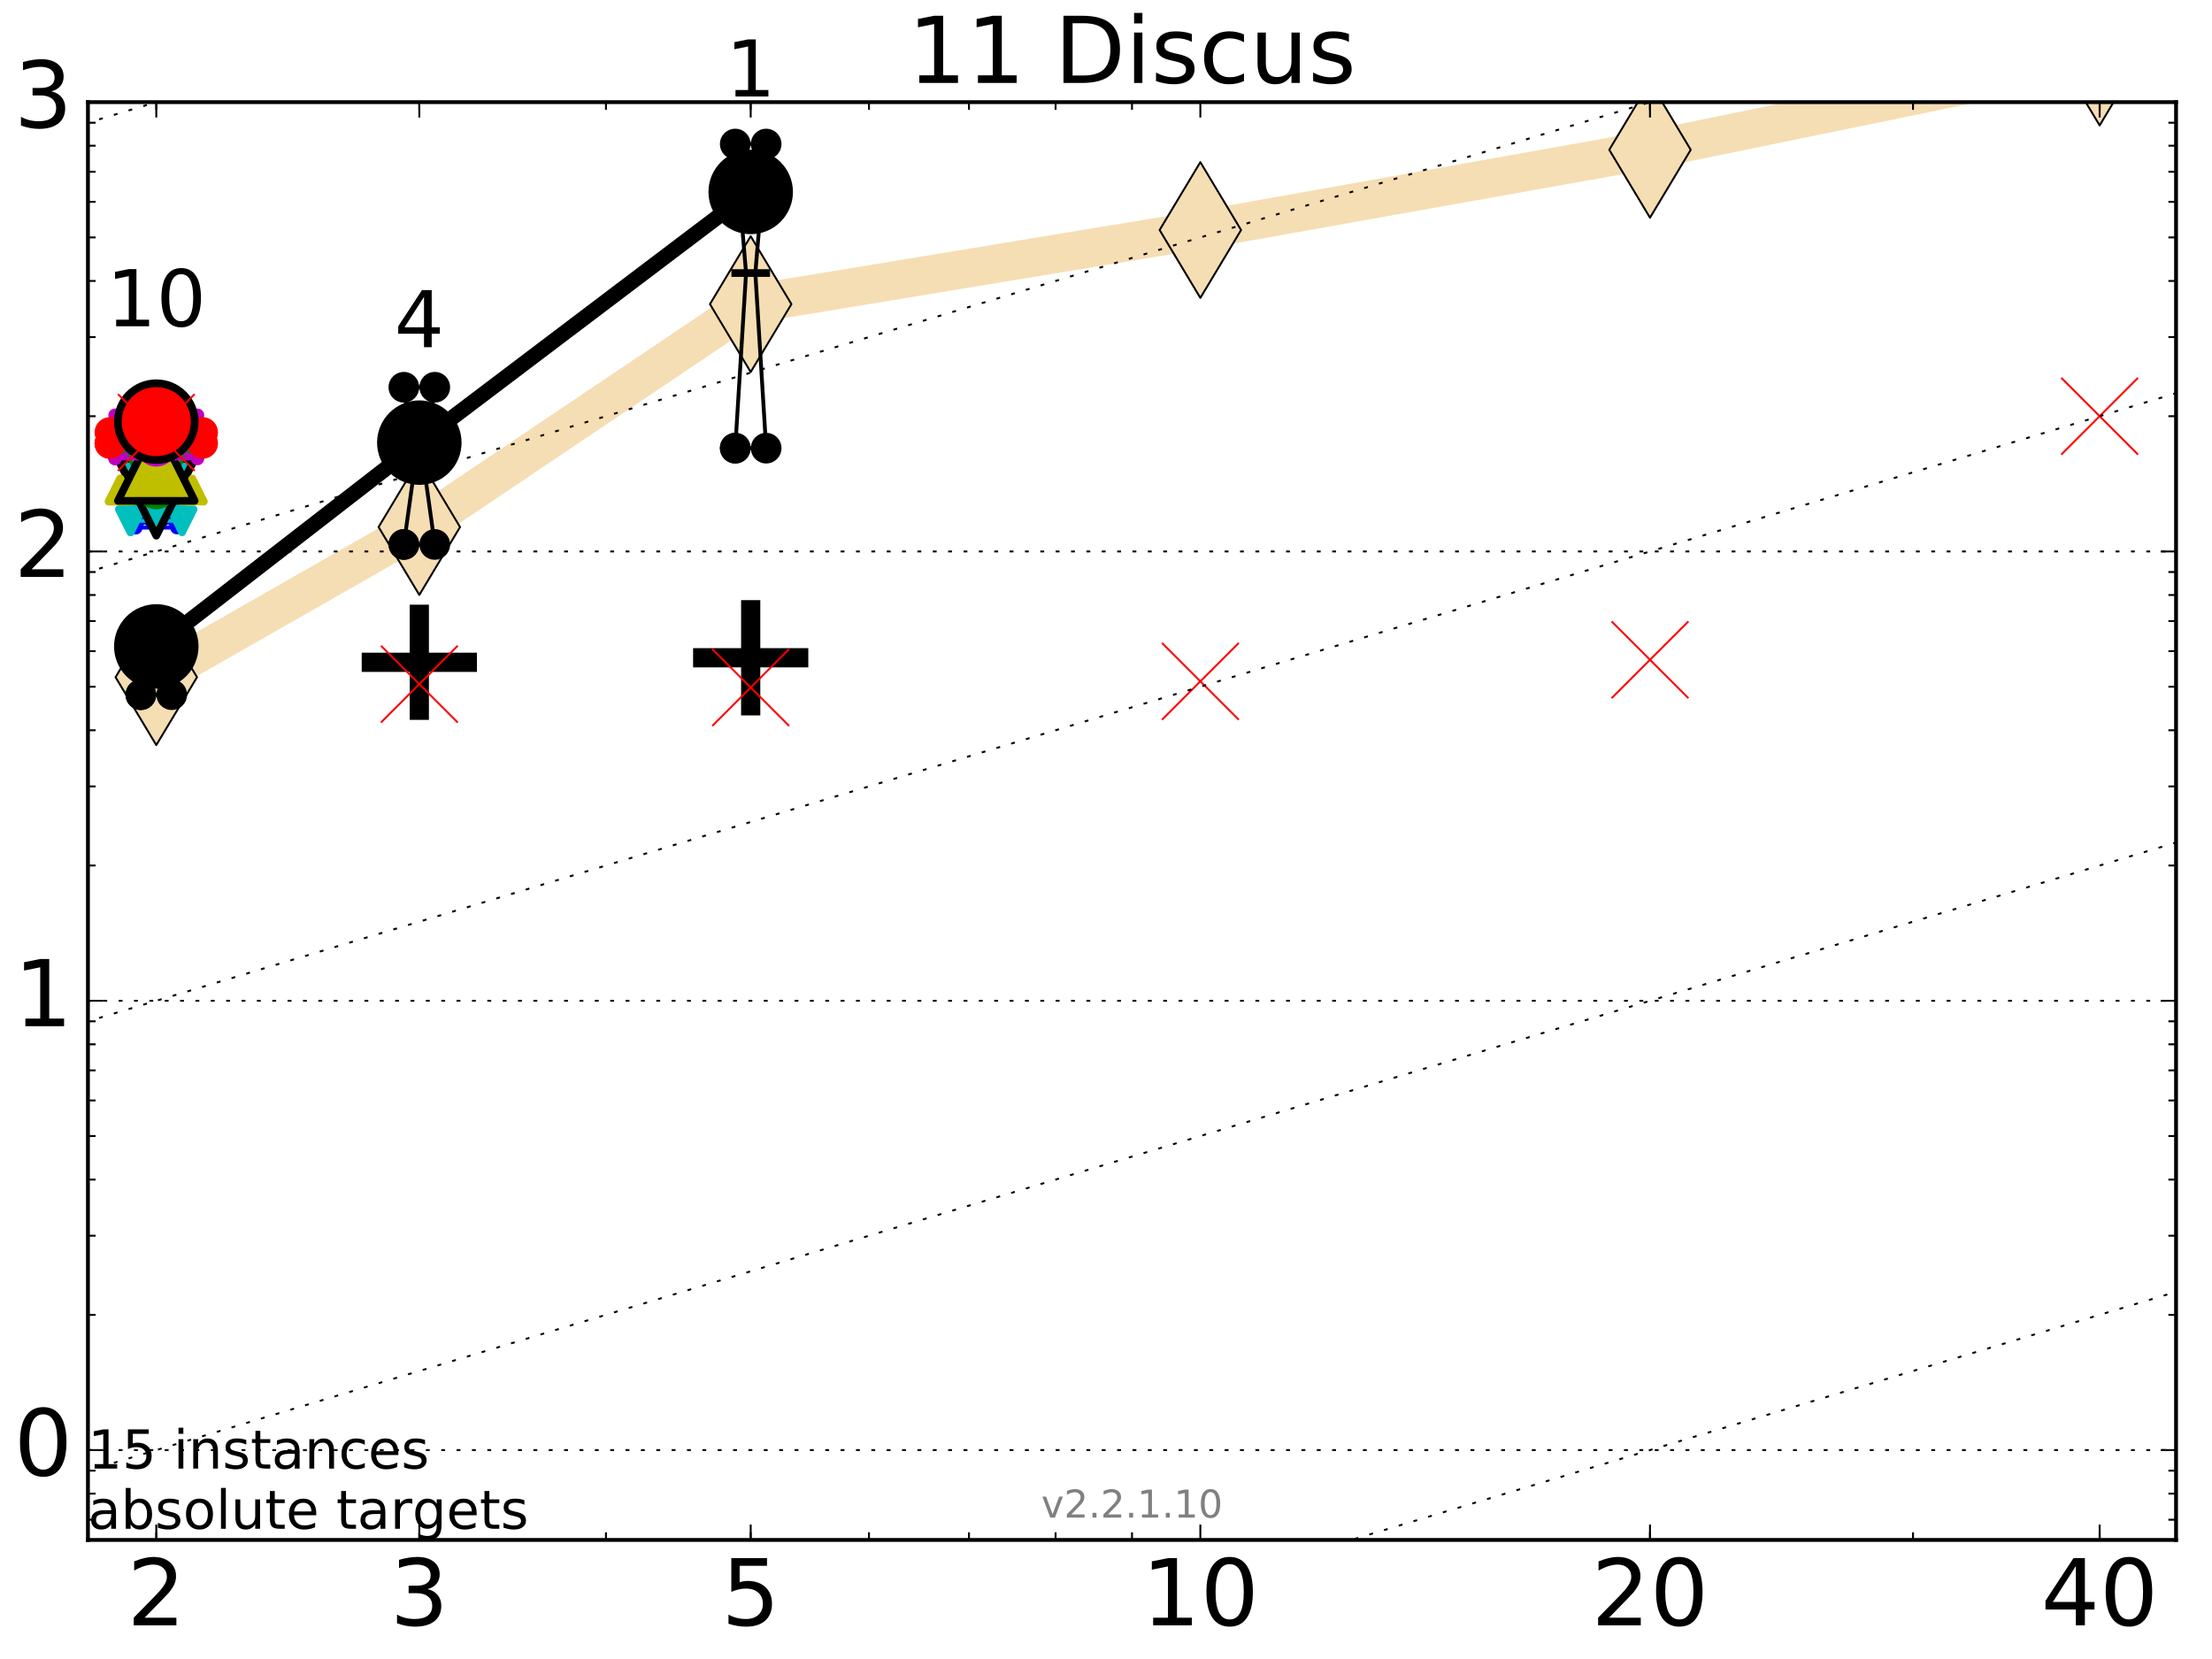 <?xml version="1.0" encoding="utf-8" standalone="no"?>
<!DOCTYPE svg PUBLIC "-//W3C//DTD SVG 1.1//EN"
  "http://www.w3.org/Graphics/SVG/1.1/DTD/svg11.dtd">
<!-- Created with matplotlib (http://matplotlib.org/) -->
<svg height="432pt" version="1.1" viewBox="0 0 576 432" width="576pt" xmlns="http://www.w3.org/2000/svg" xmlns:xlink="http://www.w3.org/1999/xlink">
 <defs>
  <style type="text/css">
*{stroke-linecap:butt;stroke-linejoin:round;stroke-miterlimit:100000;}
  </style>
 </defs>
 <g id="figure_1">
  <g id="patch_1">
   <path d="M 0 432 
L 576 432 
L 576 0 
L 0 0 
z
" style="fill:#ffffff;"/>
  </g>
  <g id="axes_1">
   <g id="patch_2">
    <path d="M 22.9 401 
L 566.64 401 
L 566.64 26.6 
L 22.9 26.6 
z
" style="fill:#ffffff;"/>
   </g>
   <g id="line2d_1">
    <path clip-path="url(#p80dd67d77d)" d="M 40.698 176.341 
L 109.19 137.24 
L 195.48 79.195 
L 312.568 59.896 
L 429.656 39.01 
L 546.744 14.973 
" style="fill:none;stroke:#f5deb3;stroke-linecap:square;stroke-width:10.0;"/>
    <defs>
     <path d="M -0 17.678 
L 10.607 0 
L 0 -17.678 
L -10.607 -0 
z
" id="mcf42ad5cb0" style="stroke:#000000;stroke-linejoin:miter;stroke-width:0.5;"/>
    </defs>
    <g clip-path="url(#p80dd67d77d)">
     <use style="fill:#f5deb3;stroke:#000000;stroke-linejoin:miter;stroke-width:0.5;" x="40.698" xlink:href="#mcf42ad5cb0" y="176.341"/>
     <use style="fill:#f5deb3;stroke:#000000;stroke-linejoin:miter;stroke-width:0.5;" x="109.19" xlink:href="#mcf42ad5cb0" y="137.24"/>
     <use style="fill:#f5deb3;stroke:#000000;stroke-linejoin:miter;stroke-width:0.5;" x="195.48" xlink:href="#mcf42ad5cb0" y="79.195"/>
     <use style="fill:#f5deb3;stroke:#000000;stroke-linejoin:miter;stroke-width:0.5;" x="312.568" xlink:href="#mcf42ad5cb0" y="59.896"/>
     <use style="fill:#f5deb3;stroke:#000000;stroke-linejoin:miter;stroke-width:0.5;" x="429.656" xlink:href="#mcf42ad5cb0" y="39.01"/>
     <use style="fill:#f5deb3;stroke:#000000;stroke-linejoin:miter;stroke-width:0.5;" x="546.744" xlink:href="#mcf42ad5cb0" y="14.973"/>
    </g>
   </g>
   <g id="line2d_2">
    <defs>
     <path d="M -15 0 
L 15 0 
M 0 15 
L 0 -15 
" id="mf0f2a438c3" style="stroke:#ff0000;stroke-width:5.0;"/>
    </defs>
    <g clip-path="url(#p80dd67d77d)">
     <use style="fill:#ff0000;stroke:#ff0000;stroke-width:5.0;" x="40.698" xlink:href="#mf0f2a438c3" y="115.165"/>
    </g>
   </g>
   <g id="line2d_3">
    <defs>
     <path d="M -15 0 
L 15 0 
M 0 15 
L 0 -15 
" id="md2bdfbabb5" style="stroke:#000000;stroke-width:5.0;"/>
    </defs>
    <g clip-path="url(#p80dd67d77d)">
     <use style="stroke:#000000;stroke-width:5.0;" x="109.19" xlink:href="#md2bdfbabb5" y="172.461"/>
    </g>
   </g>
   <g id="line2d_4">
    <g clip-path="url(#p80dd67d77d)">
     <use style="stroke:#000000;stroke-width:5.0;" x="195.48" xlink:href="#md2bdfbabb5" y="171.279"/>
    </g>
   </g>
   <g id="line2d_5">
    <path clip-path="url(#p80dd67d77d)" d="M 36.673 180.895 
L 39.49 170.843 
L 36.673 166.277 
L 44.723 166.277 
L 41.905 170.843 
L 44.723 180.895 
L 36.673 180.895 
" style="fill:none;stroke:#000000;stroke-linecap:square;"/>
    <defs>
     <path d="M 0 0 
C 0 0 0 0 0 0 
C 0 0 0 0 0 0 
C 0 0 0 0 0 0 
C 0 0 0 0 0 0 
C 0 0 0 0 0 0 
C 0 0 0 0 0 0 
C 0 0 0 0 0 0 
C 0 0 0 0 0 0 
z
" id="m41e81167c4" style="stroke:#000000;stroke-width:2.0;"/>
    </defs>
    <g clip-path="url(#p80dd67d77d)">
     <use style="stroke:#000000;stroke-width:2.0;" x="36.673" xlink:href="#m41e81167c4" y="180.895"/>
     <use style="stroke:#000000;stroke-width:2.0;" x="39.49" xlink:href="#m41e81167c4" y="170.843"/>
     <use style="stroke:#000000;stroke-width:2.0;" x="36.673" xlink:href="#m41e81167c4" y="166.277"/>
     <use style="stroke:#000000;stroke-width:2.0;" x="44.723" xlink:href="#m41e81167c4" y="166.277"/>
     <use style="stroke:#000000;stroke-width:2.0;" x="41.905" xlink:href="#m41e81167c4" y="170.843"/>
     <use style="stroke:#000000;stroke-width:2.0;" x="44.723" xlink:href="#m41e81167c4" y="180.895"/>
     <use style="stroke:#000000;stroke-width:2.0;" x="36.673" xlink:href="#m41e81167c4" y="180.895"/>
    </g>
   </g>
   <g id="line2d_6">
    <path clip-path="url(#p80dd67d77d)" d="M 36.673 180.895 
L 44.723 180.895 
L 44.723 166.277 
L 36.673 166.277 
L 36.673 180.895 
" style="fill:none;"/>
    <defs>
     <path d="M 0 3 
C 0.796 3 1.559 2.684 2.121 2.121 
C 2.684 1.559 3 0.796 3 0 
C 3 -0.796 2.684 -1.559 2.121 -2.121 
C 1.559 -2.684 0.796 -3 0 -3 
C -0.796 -3 -1.559 -2.684 -2.121 -2.121 
C -2.684 -1.559 -3 -0.796 -3 0 
C -3 0.796 -2.684 1.559 -2.121 2.121 
C -1.559 2.684 -0.796 3 0 3 
z
" id="m5829370ede" style="stroke:#000000;stroke-width:2.0;"/>
    </defs>
    <g clip-path="url(#p80dd67d77d)">
     <use style="stroke:#000000;stroke-width:2.0;" x="36.673" xlink:href="#m5829370ede" y="180.895"/>
     <use style="stroke:#000000;stroke-width:2.0;" x="44.723" xlink:href="#m5829370ede" y="180.895"/>
     <use style="stroke:#000000;stroke-width:2.0;" x="44.723" xlink:href="#m5829370ede" y="166.277"/>
     <use style="stroke:#000000;stroke-width:2.0;" x="36.673" xlink:href="#m5829370ede" y="166.277"/>
     <use style="stroke:#000000;stroke-width:2.0;" x="36.673" xlink:href="#m5829370ede" y="180.895"/>
    </g>
   </g>
   <g id="line2d_7">
    <path clip-path="url(#p80dd67d77d)" d="M 36.673 170.843 
L 44.723 170.843 
" style="fill:none;stroke:#000000;stroke-linecap:square;stroke-width:2.0;"/>
    <g clip-path="url(#p80dd67d77d)">
     <use style="stroke:#000000;stroke-width:2.0;" x="36.673" xlink:href="#m41e81167c4" y="170.843"/>
     <use style="stroke:#000000;stroke-width:2.0;" x="44.723" xlink:href="#m41e81167c4" y="170.843"/>
    </g>
   </g>
   <g id="line2d_8">
    <path clip-path="url(#p80dd67d77d)" d="M 105.165 141.77 
L 107.982 121.605 
L 105.165 100.838 
L 113.215 100.838 
L 110.397 121.605 
L 113.215 141.77 
L 105.165 141.77 
" style="fill:none;stroke:#000000;stroke-linecap:square;"/>
    <g clip-path="url(#p80dd67d77d)">
     <use style="stroke:#000000;stroke-width:2.0;" x="105.165" xlink:href="#m41e81167c4" y="141.77"/>
     <use style="stroke:#000000;stroke-width:2.0;" x="107.982" xlink:href="#m41e81167c4" y="121.605"/>
     <use style="stroke:#000000;stroke-width:2.0;" x="105.165" xlink:href="#m41e81167c4" y="100.838"/>
     <use style="stroke:#000000;stroke-width:2.0;" x="113.215" xlink:href="#m41e81167c4" y="100.838"/>
     <use style="stroke:#000000;stroke-width:2.0;" x="110.397" xlink:href="#m41e81167c4" y="121.605"/>
     <use style="stroke:#000000;stroke-width:2.0;" x="113.215" xlink:href="#m41e81167c4" y="141.77"/>
     <use style="stroke:#000000;stroke-width:2.0;" x="105.165" xlink:href="#m41e81167c4" y="141.77"/>
    </g>
   </g>
   <g id="line2d_9">
    <path clip-path="url(#p80dd67d77d)" d="M 105.165 141.77 
L 113.215 141.77 
L 113.215 100.838 
L 105.165 100.838 
L 105.165 141.77 
" style="fill:none;"/>
    <g clip-path="url(#p80dd67d77d)">
     <use style="stroke:#000000;stroke-width:2.0;" x="105.165" xlink:href="#m5829370ede" y="141.77"/>
     <use style="stroke:#000000;stroke-width:2.0;" x="113.215" xlink:href="#m5829370ede" y="141.77"/>
     <use style="stroke:#000000;stroke-width:2.0;" x="113.215" xlink:href="#m5829370ede" y="100.838"/>
     <use style="stroke:#000000;stroke-width:2.0;" x="105.165" xlink:href="#m5829370ede" y="100.838"/>
     <use style="stroke:#000000;stroke-width:2.0;" x="105.165" xlink:href="#m5829370ede" y="141.77"/>
    </g>
   </g>
   <g id="line2d_10">
    <path clip-path="url(#p80dd67d77d)" d="M 105.165 121.605 
L 113.215 121.605 
" style="fill:none;stroke:#000000;stroke-linecap:square;stroke-width:2.0;"/>
    <g clip-path="url(#p80dd67d77d)">
     <use style="stroke:#000000;stroke-width:2.0;" x="105.165" xlink:href="#m41e81167c4" y="121.605"/>
     <use style="stroke:#000000;stroke-width:2.0;" x="113.215" xlink:href="#m41e81167c4" y="121.605"/>
    </g>
   </g>
   <g id="line2d_11">
    <path clip-path="url(#p80dd67d77d)" d="M 191.455 116.697 
L 194.272 71.105 
L 191.455 37.508 
L 199.505 37.508 
L 196.687 71.105 
L 199.505 116.697 
L 191.455 116.697 
" style="fill:none;stroke:#000000;stroke-linecap:square;"/>
    <g clip-path="url(#p80dd67d77d)">
     <use style="stroke:#000000;stroke-width:2.0;" x="191.455" xlink:href="#m41e81167c4" y="116.697"/>
     <use style="stroke:#000000;stroke-width:2.0;" x="194.272" xlink:href="#m41e81167c4" y="71.105"/>
     <use style="stroke:#000000;stroke-width:2.0;" x="191.455" xlink:href="#m41e81167c4" y="37.508"/>
     <use style="stroke:#000000;stroke-width:2.0;" x="199.505" xlink:href="#m41e81167c4" y="37.508"/>
     <use style="stroke:#000000;stroke-width:2.0;" x="196.687" xlink:href="#m41e81167c4" y="71.105"/>
     <use style="stroke:#000000;stroke-width:2.0;" x="199.505" xlink:href="#m41e81167c4" y="116.697"/>
     <use style="stroke:#000000;stroke-width:2.0;" x="191.455" xlink:href="#m41e81167c4" y="116.697"/>
    </g>
   </g>
   <g id="line2d_12">
    <path clip-path="url(#p80dd67d77d)" d="M 191.455 116.697 
L 199.505 116.697 
L 199.505 37.508 
L 191.455 37.508 
L 191.455 116.697 
" style="fill:none;"/>
    <g clip-path="url(#p80dd67d77d)">
     <use style="stroke:#000000;stroke-width:2.0;" x="191.455" xlink:href="#m5829370ede" y="116.697"/>
     <use style="stroke:#000000;stroke-width:2.0;" x="199.505" xlink:href="#m5829370ede" y="116.697"/>
     <use style="stroke:#000000;stroke-width:2.0;" x="199.505" xlink:href="#m5829370ede" y="37.508"/>
     <use style="stroke:#000000;stroke-width:2.0;" x="191.455" xlink:href="#m5829370ede" y="37.508"/>
     <use style="stroke:#000000;stroke-width:2.0;" x="191.455" xlink:href="#m5829370ede" y="116.697"/>
    </g>
   </g>
   <g id="line2d_13">
    <path clip-path="url(#p80dd67d77d)" d="M 191.455 71.105 
L 199.505 71.105 
" style="fill:none;stroke:#000000;stroke-linecap:square;stroke-width:2.0;"/>
    <g clip-path="url(#p80dd67d77d)">
     <use style="stroke:#000000;stroke-width:2.0;" x="191.455" xlink:href="#m41e81167c4" y="71.105"/>
     <use style="stroke:#000000;stroke-width:2.0;" x="199.505" xlink:href="#m41e81167c4" y="71.105"/>
    </g>
   </g>
   <g id="line2d_14">
    <path clip-path="url(#p80dd67d77d)" d="M 40.698 168.329 
L 109.19 115.261 
" style="fill:none;stroke:#000000;stroke-linecap:square;stroke-width:4.0;"/>
    <g clip-path="url(#p80dd67d77d)">
     <use style="stroke:#000000;stroke-width:2.0;" x="40.698" xlink:href="#m41e81167c4" y="168.329"/>
     <use style="stroke:#000000;stroke-width:2.0;" x="109.19" xlink:href="#m41e81167c4" y="115.261"/>
    </g>
   </g>
   <g id="line2d_15">
    <path clip-path="url(#p80dd67d77d)" d="M 109.19 115.261 
L 195.48 49.981 
" style="fill:none;stroke:#000000;stroke-linecap:square;stroke-width:4.0;"/>
    <g clip-path="url(#p80dd67d77d)">
     <use style="stroke:#000000;stroke-width:2.0;" x="109.19" xlink:href="#m41e81167c4" y="115.261"/>
     <use style="stroke:#000000;stroke-width:2.0;" x="195.48" xlink:href="#m41e81167c4" y="49.981"/>
    </g>
   </g>
   <g id="line2d_16">
    <path clip-path="url(#p80dd67d77d)" d="M 40.698 168.329 
L 109.19 115.261 
L 195.48 49.981 
" style="fill:none;"/>
    <defs>
     <path d="M 0 10 
C 2.652 10 5.196 8.946 7.071 7.071 
C 8.946 5.196 10 2.652 10 0 
C 10 -2.652 8.946 -5.196 7.071 -7.071 
C 5.196 -8.946 2.652 -10 0 -10 
C -2.652 -10 -5.196 -8.946 -7.071 -7.071 
C -8.946 -5.196 -10 -2.652 -10 0 
C -10 2.652 -8.946 5.196 -7.071 7.071 
C -5.196 8.946 -2.652 10 0 10 
z
" id="me4e0a32f39" style="stroke:#000000;stroke-width:2.0;"/>
    </defs>
    <g clip-path="url(#p80dd67d77d)">
     <use style="stroke:#000000;stroke-width:2.0;" x="40.698" xlink:href="#me4e0a32f39" y="168.329"/>
     <use style="stroke:#000000;stroke-width:2.0;" x="109.19" xlink:href="#me4e0a32f39" y="115.261"/>
     <use style="stroke:#000000;stroke-width:2.0;" x="195.48" xlink:href="#me4e0a32f39" y="49.981"/>
    </g>
   </g>
   <g id="line2d_17">
    <path clip-path="url(#p80dd67d77d)" d="M 35.331 137.39 
L 39.088 135.19 
L 35.331 132.262 
L 46.064 132.262 
L 42.308 135.19 
L 46.064 137.39 
L 35.331 137.39 
" style="fill:none;stroke:#0000ff;stroke-linecap:square;"/>
    <defs>
     <path d="M 0 0 
C 0 0 0 0 0 0 
C 0 0 0 0 0 0 
C 0 0 0 0 0 0 
C 0 0 0 0 0 0 
C 0 0 0 0 0 0 
C 0 0 0 0 0 0 
C 0 0 0 0 0 0 
C 0 0 0 0 0 0 
z
" id="m1ab4dcc617" style="stroke:#0000ff;stroke-width:0.5;"/>
    </defs>
    <g clip-path="url(#p80dd67d77d)">
     <use style="fill:#0000ff;stroke:#0000ff;stroke-width:0.5;" x="35.331" xlink:href="#m1ab4dcc617" y="137.39"/>
     <use style="fill:#0000ff;stroke:#0000ff;stroke-width:0.5;" x="39.088" xlink:href="#m1ab4dcc617" y="135.19"/>
     <use style="fill:#0000ff;stroke:#0000ff;stroke-width:0.5;" x="35.331" xlink:href="#m1ab4dcc617" y="132.262"/>
     <use style="fill:#0000ff;stroke:#0000ff;stroke-width:0.5;" x="46.064" xlink:href="#m1ab4dcc617" y="132.262"/>
     <use style="fill:#0000ff;stroke:#0000ff;stroke-width:0.5;" x="42.308" xlink:href="#m1ab4dcc617" y="135.19"/>
     <use style="fill:#0000ff;stroke:#0000ff;stroke-width:0.5;" x="46.064" xlink:href="#m1ab4dcc617" y="137.39"/>
     <use style="fill:#0000ff;stroke:#0000ff;stroke-width:0.5;" x="35.331" xlink:href="#m1ab4dcc617" y="137.39"/>
    </g>
   </g>
   <g id="line2d_18">
    <path clip-path="url(#p80dd67d77d)" d="M 35.331 137.39 
L 46.064 137.39 
L 46.064 132.262 
L 35.331 132.262 
L 35.331 137.39 
" style="fill:none;"/>
    <defs>
     <path d="M 0 1.5 
C 0.398 1.5 0.779 1.342 1.061 1.061 
C 1.342 0.779 1.5 0.398 1.5 0 
C 1.5 -0.398 1.342 -0.779 1.061 -1.061 
C 0.779 -1.342 0.398 -1.5 0 -1.5 
C -0.398 -1.5 -0.779 -1.342 -1.061 -1.061 
C -1.342 -0.779 -1.5 -0.398 -1.5 0 
C -1.5 0.398 -1.342 0.779 -1.061 1.061 
C -0.779 1.342 -0.398 1.5 0 1.5 
z
" id="mb54f4198ca" style="stroke:#0000ff;stroke-width:0.5;"/>
    </defs>
    <g clip-path="url(#p80dd67d77d)">
     <use style="fill:#0000ff;stroke:#0000ff;stroke-width:0.5;" x="35.331" xlink:href="#mb54f4198ca" y="137.39"/>
     <use style="fill:#0000ff;stroke:#0000ff;stroke-width:0.5;" x="46.064" xlink:href="#mb54f4198ca" y="137.39"/>
     <use style="fill:#0000ff;stroke:#0000ff;stroke-width:0.5;" x="46.064" xlink:href="#mb54f4198ca" y="132.262"/>
     <use style="fill:#0000ff;stroke:#0000ff;stroke-width:0.5;" x="35.331" xlink:href="#mb54f4198ca" y="132.262"/>
     <use style="fill:#0000ff;stroke:#0000ff;stroke-width:0.5;" x="35.331" xlink:href="#mb54f4198ca" y="137.39"/>
    </g>
   </g>
   <g id="line2d_19">
    <path clip-path="url(#p80dd67d77d)" d="M 35.331 135.19 
L 46.064 135.19 
" style="fill:none;stroke:#0000ff;stroke-linecap:square;stroke-width:2.0;"/>
    <g clip-path="url(#p80dd67d77d)">
     <use style="fill:#0000ff;stroke:#0000ff;stroke-width:0.5;" x="35.331" xlink:href="#m1ab4dcc617" y="135.19"/>
     <use style="fill:#0000ff;stroke:#0000ff;stroke-width:0.5;" x="46.064" xlink:href="#m1ab4dcc617" y="135.19"/>
    </g>
   </g>
   <g id="line2d_20">
    <path clip-path="url(#p80dd67d77d)" d="M 40.698 132.299 
" style="fill:none;"/>
    <defs>
     <path d="M 0 5 
C 1.326 5 2.598 4.473 3.536 3.536 
C 4.473 2.598 5 1.326 5 0 
C 5 -1.326 4.473 -2.598 3.536 -3.536 
C 2.598 -4.473 1.326 -5 0 -5 
C -1.326 -5 -2.598 -4.473 -3.536 -3.536 
C -4.473 -2.598 -5 -1.326 -5 0 
C -5 1.326 -4.473 2.598 -3.536 3.536 
C -2.598 4.473 -1.326 5 0 5 
z
" id="m0954695e28" style="stroke:#0000ff;stroke-width:0.5;"/>
    </defs>
    <g clip-path="url(#p80dd67d77d)">
     <use style="fill:#0000ff;stroke:#0000ff;stroke-width:0.5;" x="40.698" xlink:href="#m0954695e28" y="132.299"/>
    </g>
   </g>
   <g id="line2d_21">
    <path clip-path="url(#p80dd67d77d)" d="M 33.989 135.622 
L 38.685 132.059 
L 33.989 119.718 
L 47.406 119.718 
L 42.71 132.059 
L 47.406 135.622 
L 33.989 135.622 
" style="fill:none;stroke:#00bfbf;stroke-linecap:square;"/>
    <defs>
     <path d="M 0 0 
L 0 0 
L 0 0 
z
" id="m9f22e57cbc" style="stroke:#00bfbf;stroke-linejoin:miter;stroke-width:2.0;"/>
    </defs>
    <g clip-path="url(#p80dd67d77d)">
     <use style="fill:#00bfbf;stroke:#00bfbf;stroke-linejoin:miter;stroke-width:2.0;" x="33.989" xlink:href="#m9f22e57cbc" y="135.622"/>
     <use style="fill:#00bfbf;stroke:#00bfbf;stroke-linejoin:miter;stroke-width:2.0;" x="38.685" xlink:href="#m9f22e57cbc" y="132.059"/>
     <use style="fill:#00bfbf;stroke:#00bfbf;stroke-linejoin:miter;stroke-width:2.0;" x="33.989" xlink:href="#m9f22e57cbc" y="119.718"/>
     <use style="fill:#00bfbf;stroke:#00bfbf;stroke-linejoin:miter;stroke-width:2.0;" x="47.406" xlink:href="#m9f22e57cbc" y="119.718"/>
     <use style="fill:#00bfbf;stroke:#00bfbf;stroke-linejoin:miter;stroke-width:2.0;" x="42.71" xlink:href="#m9f22e57cbc" y="132.059"/>
     <use style="fill:#00bfbf;stroke:#00bfbf;stroke-linejoin:miter;stroke-width:2.0;" x="47.406" xlink:href="#m9f22e57cbc" y="135.622"/>
     <use style="fill:#00bfbf;stroke:#00bfbf;stroke-linejoin:miter;stroke-width:2.0;" x="33.989" xlink:href="#m9f22e57cbc" y="135.622"/>
    </g>
   </g>
   <g id="line2d_22">
    <path clip-path="url(#p80dd67d77d)" d="M 33.989 135.622 
L 47.406 135.622 
L 47.406 119.718 
L 33.989 119.718 
L 33.989 135.622 
" style="fill:none;"/>
    <defs>
     <path d="M -0 3 
L 3 -3 
L -3 -3 
z
" id="m821ee6d267" style="stroke:#00bfbf;stroke-linejoin:miter;stroke-width:2.0;"/>
    </defs>
    <g clip-path="url(#p80dd67d77d)">
     <use style="fill:#00bfbf;stroke:#00bfbf;stroke-linejoin:miter;stroke-width:2.0;" x="33.989" xlink:href="#m821ee6d267" y="135.622"/>
     <use style="fill:#00bfbf;stroke:#00bfbf;stroke-linejoin:miter;stroke-width:2.0;" x="47.406" xlink:href="#m821ee6d267" y="135.622"/>
     <use style="fill:#00bfbf;stroke:#00bfbf;stroke-linejoin:miter;stroke-width:2.0;" x="47.406" xlink:href="#m821ee6d267" y="119.718"/>
     <use style="fill:#00bfbf;stroke:#00bfbf;stroke-linejoin:miter;stroke-width:2.0;" x="33.989" xlink:href="#m821ee6d267" y="119.718"/>
     <use style="fill:#00bfbf;stroke:#00bfbf;stroke-linejoin:miter;stroke-width:2.0;" x="33.989" xlink:href="#m821ee6d267" y="135.622"/>
    </g>
   </g>
   <g id="line2d_23">
    <path clip-path="url(#p80dd67d77d)" d="M 33.989 132.059 
L 47.406 132.059 
" style="fill:none;stroke:#00bfbf;stroke-linecap:square;stroke-width:2.0;"/>
    <g clip-path="url(#p80dd67d77d)">
     <use style="fill:#00bfbf;stroke:#00bfbf;stroke-linejoin:miter;stroke-width:2.0;" x="33.989" xlink:href="#m9f22e57cbc" y="132.059"/>
     <use style="fill:#00bfbf;stroke:#00bfbf;stroke-linejoin:miter;stroke-width:2.0;" x="47.406" xlink:href="#m9f22e57cbc" y="132.059"/>
    </g>
   </g>
   <g id="line2d_24">
    <path clip-path="url(#p80dd67d77d)" d="M 40.698 129.493 
" style="fill:none;"/>
    <defs>
     <path d="M -0 10 
L 10 -10 
L -10 -10 
z
" id="m838abd5582" style="stroke:#000000;stroke-linejoin:miter;stroke-width:2.0;"/>
    </defs>
    <g clip-path="url(#p80dd67d77d)">
     <use style="fill:#00bfbf;stroke:#000000;stroke-linejoin:miter;stroke-width:2.0;" x="40.698" xlink:href="#m838abd5582" y="129.493"/>
    </g>
   </g>
   <g id="line2d_25">
    <path clip-path="url(#p80dd67d77d)" d="M 32.648 129.493 
L 38.283 127.604 
L 32.648 117.542 
L 48.748 117.542 
L 43.113 127.604 
L 48.748 129.493 
L 32.648 129.493 
" style="fill:none;stroke:#008000;stroke-linecap:square;"/>
    <defs>
     <path d="M 0 0 
C 0 0 0 0 0 0 
C 0 0 0 0 0 0 
C 0 0 0 0 0 0 
C 0 0 0 0 0 0 
C 0 0 0 0 0 0 
C 0 0 0 0 0 0 
C 0 0 0 0 0 0 
C 0 0 0 0 0 0 
z
" id="m11e7c7fbaf" style="stroke:#008000;stroke-width:0.5;"/>
    </defs>
    <g clip-path="url(#p80dd67d77d)">
     <use style="fill:#008000;stroke:#008000;stroke-width:0.5;" x="32.648" xlink:href="#m11e7c7fbaf" y="129.493"/>
     <use style="fill:#008000;stroke:#008000;stroke-width:0.5;" x="38.283" xlink:href="#m11e7c7fbaf" y="127.604"/>
     <use style="fill:#008000;stroke:#008000;stroke-width:0.5;" x="32.648" xlink:href="#m11e7c7fbaf" y="117.542"/>
     <use style="fill:#008000;stroke:#008000;stroke-width:0.5;" x="48.748" xlink:href="#m11e7c7fbaf" y="117.542"/>
     <use style="fill:#008000;stroke:#008000;stroke-width:0.5;" x="43.113" xlink:href="#m11e7c7fbaf" y="127.604"/>
     <use style="fill:#008000;stroke:#008000;stroke-width:0.5;" x="48.748" xlink:href="#m11e7c7fbaf" y="129.493"/>
     <use style="fill:#008000;stroke:#008000;stroke-width:0.5;" x="32.648" xlink:href="#m11e7c7fbaf" y="129.493"/>
    </g>
   </g>
   <g id="line2d_26">
    <path clip-path="url(#p80dd67d77d)" d="M 32.648 129.493 
L 48.748 129.493 
L 48.748 117.542 
L 32.648 117.542 
L 32.648 129.493 
" style="fill:none;"/>
    <defs>
     <path d="M 0 1.5 
C 0.398 1.5 0.779 1.342 1.061 1.061 
C 1.342 0.779 1.5 0.398 1.5 0 
C 1.5 -0.398 1.342 -0.779 1.061 -1.061 
C 0.779 -1.342 0.398 -1.5 0 -1.5 
C -0.398 -1.5 -0.779 -1.342 -1.061 -1.061 
C -1.342 -0.779 -1.5 -0.398 -1.5 0 
C -1.5 0.398 -1.342 0.779 -1.061 1.061 
C -0.779 1.342 -0.398 1.5 0 1.5 
z
" id="mefc8eb0e9d" style="stroke:#008000;stroke-width:0.5;"/>
    </defs>
    <g clip-path="url(#p80dd67d77d)">
     <use style="fill:#008000;stroke:#008000;stroke-width:0.5;" x="32.648" xlink:href="#mefc8eb0e9d" y="129.493"/>
     <use style="fill:#008000;stroke:#008000;stroke-width:0.5;" x="48.748" xlink:href="#mefc8eb0e9d" y="129.493"/>
     <use style="fill:#008000;stroke:#008000;stroke-width:0.5;" x="48.748" xlink:href="#mefc8eb0e9d" y="117.542"/>
     <use style="fill:#008000;stroke:#008000;stroke-width:0.5;" x="32.648" xlink:href="#mefc8eb0e9d" y="117.542"/>
     <use style="fill:#008000;stroke:#008000;stroke-width:0.5;" x="32.648" xlink:href="#mefc8eb0e9d" y="129.493"/>
    </g>
   </g>
   <g id="line2d_27">
    <path clip-path="url(#p80dd67d77d)" d="M 32.648 127.604 
L 48.748 127.604 
" style="fill:none;stroke:#008000;stroke-linecap:square;stroke-width:2.0;"/>
    <g clip-path="url(#p80dd67d77d)">
     <use style="fill:#008000;stroke:#008000;stroke-width:0.5;" x="32.648" xlink:href="#m11e7c7fbaf" y="127.604"/>
     <use style="fill:#008000;stroke:#008000;stroke-width:0.5;" x="48.748" xlink:href="#m11e7c7fbaf" y="127.604"/>
    </g>
   </g>
   <g id="line2d_28">
    <path clip-path="url(#p80dd67d77d)" d="M 40.698 127.368 
" style="fill:none;"/>
    <defs>
     <path d="M 0 5 
C 1.326 5 2.598 4.473 3.536 3.536 
C 4.473 2.598 5 1.326 5 0 
C 5 -1.326 4.473 -2.598 3.536 -3.536 
C 2.598 -4.473 1.326 -5 0 -5 
C -1.326 -5 -2.598 -4.473 -3.536 -3.536 
C -4.473 -2.598 -5 -1.326 -5 0 
C -5 1.326 -4.473 2.598 -3.536 3.536 
C -2.598 4.473 -1.326 5 0 5 
z
" id="md9d850a184" style="stroke:#008000;stroke-width:0.5;"/>
    </defs>
    <g clip-path="url(#p80dd67d77d)">
     <use style="fill:#008000;stroke:#008000;stroke-width:0.5;" x="40.698" xlink:href="#md9d850a184" y="127.368"/>
    </g>
   </g>
   <g id="line2d_29">
    <path clip-path="url(#p80dd67d77d)" d="M 31.306 127.604 
L 37.88 126.685 
L 31.306 110.852 
L 50.089 110.852 
L 43.515 126.685 
L 50.089 127.604 
L 31.306 127.604 
" style="fill:none;stroke:#bfbf00;stroke-linecap:square;"/>
    <defs>
     <path d="M 0 0 
L 0 0 
L 0 0 
z
" id="m685cc4f8aa" style="stroke:#bfbf00;stroke-linejoin:miter;stroke-width:2.0;"/>
    </defs>
    <g clip-path="url(#p80dd67d77d)">
     <use style="fill:#bfbf00;stroke:#bfbf00;stroke-linejoin:miter;stroke-width:2.0;" x="31.306" xlink:href="#m685cc4f8aa" y="127.604"/>
     <use style="fill:#bfbf00;stroke:#bfbf00;stroke-linejoin:miter;stroke-width:2.0;" x="37.88" xlink:href="#m685cc4f8aa" y="126.685"/>
     <use style="fill:#bfbf00;stroke:#bfbf00;stroke-linejoin:miter;stroke-width:2.0;" x="31.306" xlink:href="#m685cc4f8aa" y="110.852"/>
     <use style="fill:#bfbf00;stroke:#bfbf00;stroke-linejoin:miter;stroke-width:2.0;" x="50.089" xlink:href="#m685cc4f8aa" y="110.852"/>
     <use style="fill:#bfbf00;stroke:#bfbf00;stroke-linejoin:miter;stroke-width:2.0;" x="43.515" xlink:href="#m685cc4f8aa" y="126.685"/>
     <use style="fill:#bfbf00;stroke:#bfbf00;stroke-linejoin:miter;stroke-width:2.0;" x="50.089" xlink:href="#m685cc4f8aa" y="127.604"/>
     <use style="fill:#bfbf00;stroke:#bfbf00;stroke-linejoin:miter;stroke-width:2.0;" x="31.306" xlink:href="#m685cc4f8aa" y="127.604"/>
    </g>
   </g>
   <g id="line2d_30">
    <path clip-path="url(#p80dd67d77d)" d="M 31.306 127.604 
L 50.089 127.604 
L 50.089 110.852 
L 31.306 110.852 
L 31.306 127.604 
" style="fill:none;"/>
    <defs>
     <path d="M 0 -3 
L -3 3 
L 3 3 
z
" id="m0e7dbeda7d" style="stroke:#bfbf00;stroke-linejoin:miter;stroke-width:2.0;"/>
    </defs>
    <g clip-path="url(#p80dd67d77d)">
     <use style="fill:#bfbf00;stroke:#bfbf00;stroke-linejoin:miter;stroke-width:2.0;" x="31.306" xlink:href="#m0e7dbeda7d" y="127.604"/>
     <use style="fill:#bfbf00;stroke:#bfbf00;stroke-linejoin:miter;stroke-width:2.0;" x="50.089" xlink:href="#m0e7dbeda7d" y="127.604"/>
     <use style="fill:#bfbf00;stroke:#bfbf00;stroke-linejoin:miter;stroke-width:2.0;" x="50.089" xlink:href="#m0e7dbeda7d" y="110.852"/>
     <use style="fill:#bfbf00;stroke:#bfbf00;stroke-linejoin:miter;stroke-width:2.0;" x="31.306" xlink:href="#m0e7dbeda7d" y="110.852"/>
     <use style="fill:#bfbf00;stroke:#bfbf00;stroke-linejoin:miter;stroke-width:2.0;" x="31.306" xlink:href="#m0e7dbeda7d" y="127.604"/>
    </g>
   </g>
   <g id="line2d_31">
    <path clip-path="url(#p80dd67d77d)" d="M 31.306 126.685 
L 50.089 126.685 
" style="fill:none;stroke:#bfbf00;stroke-linecap:square;stroke-width:2.0;"/>
    <g clip-path="url(#p80dd67d77d)">
     <use style="fill:#bfbf00;stroke:#bfbf00;stroke-linejoin:miter;stroke-width:2.0;" x="31.306" xlink:href="#m685cc4f8aa" y="126.685"/>
     <use style="fill:#bfbf00;stroke:#bfbf00;stroke-linejoin:miter;stroke-width:2.0;" x="50.089" xlink:href="#m685cc4f8aa" y="126.685"/>
    </g>
   </g>
   <g id="line2d_32">
    <path clip-path="url(#p80dd67d77d)" d="M 40.698 120.422 
" style="fill:none;"/>
    <defs>
     <path d="M 0 -10 
L -10 10 
L 10 10 
z
" id="m436f48f7da" style="stroke:#000000;stroke-linejoin:miter;stroke-width:2.0;"/>
    </defs>
    <g clip-path="url(#p80dd67d77d)">
     <use style="fill:#bfbf00;stroke:#000000;stroke-linejoin:miter;stroke-width:2.0;" x="40.698" xlink:href="#m436f48f7da" y="120.422"/>
    </g>
   </g>
   <g id="line2d_33">
    <path clip-path="url(#p80dd67d77d)" d="M 29.964 119.401 
L 37.478 116.339 
L 29.964 108.126 
L 51.431 108.126 
L 43.918 116.339 
L 51.431 119.401 
L 29.964 119.401 
" style="fill:none;stroke:#bf00bf;stroke-linecap:square;"/>
    <defs>
     <path d="M 0 0 
C 0 0 0 0 0 0 
C 0 0 0 0 0 0 
C 0 0 0 0 0 0 
C 0 0 0 0 0 0 
C 0 0 0 0 0 0 
C 0 0 0 0 0 0 
C 0 0 0 0 0 0 
C 0 0 0 0 0 0 
z
" id="m5b33ac913b" style="stroke:#bf00bf;stroke-width:0.5;"/>
    </defs>
    <g clip-path="url(#p80dd67d77d)">
     <use style="fill:#bf00bf;stroke:#bf00bf;stroke-width:0.5;" x="29.964" xlink:href="#m5b33ac913b" y="119.401"/>
     <use style="fill:#bf00bf;stroke:#bf00bf;stroke-width:0.5;" x="37.478" xlink:href="#m5b33ac913b" y="116.339"/>
     <use style="fill:#bf00bf;stroke:#bf00bf;stroke-width:0.5;" x="29.964" xlink:href="#m5b33ac913b" y="108.126"/>
     <use style="fill:#bf00bf;stroke:#bf00bf;stroke-width:0.5;" x="51.431" xlink:href="#m5b33ac913b" y="108.126"/>
     <use style="fill:#bf00bf;stroke:#bf00bf;stroke-width:0.5;" x="43.918" xlink:href="#m5b33ac913b" y="116.339"/>
     <use style="fill:#bf00bf;stroke:#bf00bf;stroke-width:0.5;" x="51.431" xlink:href="#m5b33ac913b" y="119.401"/>
     <use style="fill:#bf00bf;stroke:#bf00bf;stroke-width:0.5;" x="29.964" xlink:href="#m5b33ac913b" y="119.401"/>
    </g>
   </g>
   <g id="line2d_34">
    <path clip-path="url(#p80dd67d77d)" d="M 29.964 119.401 
L 51.431 119.401 
L 51.431 108.126 
L 29.964 108.126 
L 29.964 119.401 
" style="fill:none;"/>
    <defs>
     <path d="M 0 1.5 
C 0.398 1.5 0.779 1.342 1.061 1.061 
C 1.342 0.779 1.5 0.398 1.5 0 
C 1.5 -0.398 1.342 -0.779 1.061 -1.061 
C 0.779 -1.342 0.398 -1.5 0 -1.5 
C -0.398 -1.5 -0.779 -1.342 -1.061 -1.061 
C -1.342 -0.779 -1.5 -0.398 -1.5 0 
C -1.5 0.398 -1.342 0.779 -1.061 1.061 
C -0.779 1.342 -0.398 1.5 0 1.5 
z
" id="m8441d0d9e6" style="stroke:#bf00bf;stroke-width:0.5;"/>
    </defs>
    <g clip-path="url(#p80dd67d77d)">
     <use style="fill:#bf00bf;stroke:#bf00bf;stroke-width:0.5;" x="29.964" xlink:href="#m8441d0d9e6" y="119.401"/>
     <use style="fill:#bf00bf;stroke:#bf00bf;stroke-width:0.5;" x="51.431" xlink:href="#m8441d0d9e6" y="119.401"/>
     <use style="fill:#bf00bf;stroke:#bf00bf;stroke-width:0.5;" x="51.431" xlink:href="#m8441d0d9e6" y="108.126"/>
     <use style="fill:#bf00bf;stroke:#bf00bf;stroke-width:0.5;" x="29.964" xlink:href="#m8441d0d9e6" y="108.126"/>
     <use style="fill:#bf00bf;stroke:#bf00bf;stroke-width:0.5;" x="29.964" xlink:href="#m8441d0d9e6" y="119.401"/>
    </g>
   </g>
   <g id="line2d_35">
    <path clip-path="url(#p80dd67d77d)" d="M 29.964 116.339 
L 51.431 116.339 
" style="fill:none;stroke:#bf00bf;stroke-linecap:square;stroke-width:2.0;"/>
    <g clip-path="url(#p80dd67d77d)">
     <use style="fill:#bf00bf;stroke:#bf00bf;stroke-width:0.5;" x="29.964" xlink:href="#m5b33ac913b" y="116.339"/>
     <use style="fill:#bf00bf;stroke:#bf00bf;stroke-width:0.5;" x="51.431" xlink:href="#m5b33ac913b" y="116.339"/>
    </g>
   </g>
   <g id="line2d_36">
    <path clip-path="url(#p80dd67d77d)" d="M 40.698 116.25 
" style="fill:none;"/>
    <defs>
     <path d="M 0 5 
C 1.326 5 2.598 4.473 3.536 3.536 
C 4.473 2.598 5 1.326 5 0 
C 5 -1.326 4.473 -2.598 3.536 -3.536 
C 2.598 -4.473 1.326 -5 0 -5 
C -1.326 -5 -2.598 -4.473 -3.536 -3.536 
C -4.473 -2.598 -5 -1.326 -5 0 
C -5 1.326 -4.473 2.598 -3.536 3.536 
C -2.598 4.473 -1.326 5 0 5 
z
" id="ma8369d757f" style="stroke:#bf00bf;stroke-width:0.5;"/>
    </defs>
    <g clip-path="url(#p80dd67d77d)">
     <use style="fill:#bf00bf;stroke:#bf00bf;stroke-width:0.5;" x="40.698" xlink:href="#ma8369d757f" y="116.25"/>
    </g>
   </g>
   <g id="line2d_37">
    <path clip-path="url(#p80dd67d77d)" d="M 28.623 115.456 
L 37.075 115.165 
L 28.623 112.616 
L 52.773 112.616 
L 44.32 115.165 
L 52.773 115.456 
L 28.623 115.456 
" style="fill:none;stroke:#ff0000;stroke-linecap:square;"/>
    <defs>
     <path d="M 0 0 
C 0 0 0 0 0 0 
C 0 0 0 0 0 0 
C 0 0 0 0 0 0 
C 0 0 0 0 0 0 
C 0 0 0 0 0 0 
C 0 0 0 0 0 0 
C 0 0 0 0 0 0 
C 0 0 0 0 0 0 
z
" id="m0e7acd23ca" style="stroke:#ff0000;stroke-width:2.0;"/>
    </defs>
    <g clip-path="url(#p80dd67d77d)">
     <use style="fill:#ff0000;stroke:#ff0000;stroke-width:2.0;" x="28.623" xlink:href="#m0e7acd23ca" y="115.456"/>
     <use style="fill:#ff0000;stroke:#ff0000;stroke-width:2.0;" x="37.075" xlink:href="#m0e7acd23ca" y="115.165"/>
     <use style="fill:#ff0000;stroke:#ff0000;stroke-width:2.0;" x="28.623" xlink:href="#m0e7acd23ca" y="112.616"/>
     <use style="fill:#ff0000;stroke:#ff0000;stroke-width:2.0;" x="52.773" xlink:href="#m0e7acd23ca" y="112.616"/>
     <use style="fill:#ff0000;stroke:#ff0000;stroke-width:2.0;" x="44.32" xlink:href="#m0e7acd23ca" y="115.165"/>
     <use style="fill:#ff0000;stroke:#ff0000;stroke-width:2.0;" x="52.773" xlink:href="#m0e7acd23ca" y="115.456"/>
     <use style="fill:#ff0000;stroke:#ff0000;stroke-width:2.0;" x="28.623" xlink:href="#m0e7acd23ca" y="115.456"/>
    </g>
   </g>
   <g id="line2d_38">
    <path clip-path="url(#p80dd67d77d)" d="M 28.623 115.456 
L 52.773 115.456 
L 52.773 112.616 
L 28.623 112.616 
L 28.623 115.456 
" style="fill:none;"/>
    <defs>
     <path d="M 0 3 
C 0.796 3 1.559 2.684 2.121 2.121 
C 2.684 1.559 3 0.796 3 0 
C 3 -0.796 2.684 -1.559 2.121 -2.121 
C 1.559 -2.684 0.796 -3 0 -3 
C -0.796 -3 -1.559 -2.684 -2.121 -2.121 
C -2.684 -1.559 -3 -0.796 -3 0 
C -3 0.796 -2.684 1.559 -2.121 2.121 
C -1.559 2.684 -0.796 3 0 3 
z
" id="mc8257d8988" style="stroke:#ff0000;stroke-width:2.0;"/>
    </defs>
    <g clip-path="url(#p80dd67d77d)">
     <use style="fill:#ff0000;stroke:#ff0000;stroke-width:2.0;" x="28.623" xlink:href="#mc8257d8988" y="115.456"/>
     <use style="fill:#ff0000;stroke:#ff0000;stroke-width:2.0;" x="52.773" xlink:href="#mc8257d8988" y="115.456"/>
     <use style="fill:#ff0000;stroke:#ff0000;stroke-width:2.0;" x="52.773" xlink:href="#mc8257d8988" y="112.616"/>
     <use style="fill:#ff0000;stroke:#ff0000;stroke-width:2.0;" x="28.623" xlink:href="#mc8257d8988" y="112.616"/>
     <use style="fill:#ff0000;stroke:#ff0000;stroke-width:2.0;" x="28.623" xlink:href="#mc8257d8988" y="115.456"/>
    </g>
   </g>
   <g id="line2d_39">
    <path clip-path="url(#p80dd67d77d)" d="M 28.623 115.165 
L 52.773 115.165 
" style="fill:none;stroke:#ff0000;stroke-linecap:square;stroke-width:2.0;"/>
    <g clip-path="url(#p80dd67d77d)">
     <use style="fill:#ff0000;stroke:#ff0000;stroke-width:2.0;" x="28.623" xlink:href="#m0e7acd23ca" y="115.165"/>
     <use style="fill:#ff0000;stroke:#ff0000;stroke-width:2.0;" x="52.773" xlink:href="#m0e7acd23ca" y="115.165"/>
    </g>
   </g>
   <g id="line2d_40">
    <path clip-path="url(#p80dd67d77d)" d="M 40.698 109.796 
" style="fill:none;"/>
    <defs>
     <path d="M 0 10 
C 2.652 10 5.196 8.946 7.071 7.071 
C 8.946 5.196 10 2.652 10 0 
C 10 -2.652 8.946 -5.196 7.071 -7.071 
C 5.196 -8.946 2.652 -10 0 -10 
C -2.652 -10 -5.196 -8.946 -7.071 -7.071 
C -8.946 -5.196 -10 -2.652 -10 0 
C -10 2.652 -8.946 5.196 -7.071 7.071 
C -5.196 8.946 -2.652 10 0 10 
z
" id="m362777d0f3" style="stroke:#000000;stroke-width:2.0;"/>
    </defs>
    <g clip-path="url(#p80dd67d77d)">
     <use style="fill:#ff0000;stroke:#000000;stroke-width:2.0;" x="40.698" xlink:href="#m362777d0f3" y="109.796"/>
    </g>
   </g>
   <g id="line2d_41"/>
   <g id="line2d_42"/>
   <g id="line2d_43"/>
   <g id="line2d_44"/>
   <g id="line2d_45"/>
   <g id="line2d_46"/>
   <g id="line2d_47"/>
   <g id="line2d_48">
    <defs>
     <path d="M -10 10 
L 10 -10 
M -10 -10 
L 10 10 
" id="m7afae6857a" style="stroke:#ff0000;stroke-width:0.5;"/>
    </defs>
    <g clip-path="url(#p80dd67d77d)">
     <use style="fill:#ff0000;stroke:#ff0000;stroke-width:0.5;" x="40.698" xlink:href="#m7afae6857a" y="112.616"/>
     <use style="fill:#ff0000;stroke:#ff0000;stroke-width:0.5;" x="109.19" xlink:href="#m7afae6857a" y="178.148"/>
     <use style="fill:#ff0000;stroke:#ff0000;stroke-width:0.5;" x="195.48" xlink:href="#m7afae6857a" y="179.024"/>
     <use style="fill:#ff0000;stroke:#ff0000;stroke-width:0.5;" x="312.568" xlink:href="#m7afae6857a" y="177.417"/>
     <use style="fill:#ff0000;stroke:#ff0000;stroke-width:0.5;" x="429.656" xlink:href="#m7afae6857a" y="171.807"/>
     <use style="fill:#ff0000;stroke:#ff0000;stroke-width:0.5;" x="546.744" xlink:href="#m7afae6857a" y="108.38"/>
    </g>
   </g>
   <g id="line2d_49">
    <path clip-path="url(#p80dd67d77d)" d="M -348.26 611.6 
M 245.482 433 
L 577 333.278 
" style="fill:none;stroke:#000000;stroke-dasharray:1,3;stroke-dashoffset:0.0;stroke-width:0.5;"/>
   </g>
   <g id="line2d_50">
    <path clip-path="url(#p80dd67d77d)" d="M -348.26 494.6 
M -1 390.143 
L 577 216.278 
" style="fill:none;stroke:#000000;stroke-dasharray:1,3;stroke-dashoffset:0.0;stroke-width:0.5;"/>
   </g>
   <g id="line2d_51">
    <path clip-path="url(#p80dd67d77d)" d="M -348.26 377.6 
M -1 273.143 
L 577 99.278 
" style="fill:none;stroke:#000000;stroke-dasharray:1,3;stroke-dashoffset:0.0;stroke-width:0.5;"/>
   </g>
   <g id="line2d_52">
    <path clip-path="url(#p80dd67d77d)" d="M -348.26 260.6 
M -1 156.143 
L 521.41 -1 
" style="fill:none;stroke:#000000;stroke-dasharray:1,3;stroke-dashoffset:0.0;stroke-width:0.5;"/>
   </g>
   <g id="line2d_53">
    <path clip-path="url(#p80dd67d77d)" d="M -348.26 143.6 
M -1 39.143 
L 132.452 -1 
" style="fill:none;stroke:#000000;stroke-dasharray:1,3;stroke-dashoffset:0.0;stroke-width:0.5;"/>
   </g>
   <g id="line2d_54">
    <path clip-path="url(#p80dd67d77d)" d="M -348.26 26.6 
" style="fill:none;stroke:#000000;stroke-dasharray:1,3;stroke-dashoffset:0.0;stroke-width:0.5;"/>
   </g>
   <g id="line2d_55">
    <path clip-path="url(#p80dd67d77d)" d="M -348.26 -90.4 
" style="fill:none;stroke:#000000;stroke-dasharray:1,3;stroke-dashoffset:0.0;stroke-width:0.5;"/>
   </g>
   <g id="line2d_56">
    <path clip-path="url(#p80dd67d77d)" d="M -348.26 -207.4 
" style="fill:none;stroke:#000000;stroke-dasharray:1,3;stroke-dashoffset:0.0;stroke-width:0.5;"/>
   </g>
   <g id="line2d_57">
    <path clip-path="url(#p80dd67d77d)" d="M -348.26 -324.4 
" style="fill:none;stroke:#000000;stroke-dasharray:1,3;stroke-dashoffset:0.0;stroke-width:0.5;"/>
   </g>
   <g id="patch_3">
    <path d="M 22.9 26.6 
L 566.64 26.6 
" style="fill:none;stroke:#000000;stroke-linecap:square;stroke-linejoin:miter;"/>
   </g>
   <g id="patch_4">
    <path d="M 566.64 401 
L 566.64 26.6 
" style="fill:none;stroke:#000000;stroke-linecap:square;stroke-linejoin:miter;"/>
   </g>
   <g id="patch_5">
    <path d="M 22.9 401 
L 566.64 401 
" style="fill:none;stroke:#000000;stroke-linecap:square;stroke-linejoin:miter;"/>
   </g>
   <g id="patch_6">
    <path d="M 22.9 401 
L 22.9 26.6 
" style="fill:none;stroke:#000000;stroke-linecap:square;stroke-linejoin:miter;"/>
   </g>
   <g id="matplotlib.axis_1">
    <g id="xtick_1">
     <g id="line2d_58">
      <defs>
       <path d="M 0 0 
L 0 -4 
" id="m109b930b5c" style="stroke:#000000;stroke-width:0.5;"/>
      </defs>
      <g>
       <use style="stroke:#000000;stroke-width:0.5;" x="40.698" xlink:href="#m109b930b5c" y="401.0"/>
      </g>
     </g>
     <g id="line2d_59">
      <defs>
       <path d="M 0 0 
L 0 4 
" id="mbc47d630f7" style="stroke:#000000;stroke-width:0.5;"/>
      </defs>
      <g>
       <use style="stroke:#000000;stroke-width:0.5;" x="40.698" xlink:href="#mbc47d630f7" y="26.6"/>
      </g>
     </g>
     <g id="text_1">
      <!-- 2 -->
      <defs>
       <path d="M 19.188 8.297 
L 53.609 8.297 
L 53.609 0 
L 7.328 0 
L 7.328 8.297 
Q 12.938 14.109 22.625 23.891 
Q 32.328 33.688 34.812 36.531 
Q 39.547 41.844 41.422 45.531 
Q 43.312 49.219 43.312 52.781 
Q 43.312 58.594 39.234 62.25 
Q 35.156 65.922 28.609 65.922 
Q 23.969 65.922 18.812 64.312 
Q 13.672 62.703 7.812 59.422 
L 7.812 69.391 
Q 13.766 71.781 18.938 73 
Q 24.125 74.219 28.422 74.219 
Q 39.75 74.219 46.484 68.547 
Q 53.219 62.891 53.219 53.422 
Q 53.219 48.922 51.531 44.891 
Q 49.859 40.875 45.406 35.406 
Q 44.188 33.984 37.641 27.219 
Q 31.109 20.453 19.188 8.297 
" id="BitstreamVeraSans-Roman-32"/>
      </defs>
      <g transform="translate(33.063 423.236)scale(0.24 -0.24)">
       <use xlink:href="#BitstreamVeraSans-Roman-32"/>
      </g>
     </g>
    </g>
    <g id="xtick_2">
     <g id="line2d_60">
      <g>
       <use style="stroke:#000000;stroke-width:0.5;" x="109.19" xlink:href="#m109b930b5c" y="401.0"/>
      </g>
     </g>
     <g id="line2d_61">
      <g>
       <use style="stroke:#000000;stroke-width:0.5;" x="109.19" xlink:href="#mbc47d630f7" y="26.6"/>
      </g>
     </g>
     <g id="text_2">
      <!-- 3 -->
      <defs>
       <path d="M 40.578 39.312 
Q 47.656 37.797 51.625 33 
Q 55.609 28.219 55.609 21.188 
Q 55.609 10.406 48.188 4.484 
Q 40.766 -1.422 27.094 -1.422 
Q 22.516 -1.422 17.656 -0.516 
Q 12.797 0.391 7.625 2.203 
L 7.625 11.719 
Q 11.719 9.328 16.594 8.109 
Q 21.484 6.891 26.812 6.891 
Q 36.078 6.891 40.938 10.547 
Q 45.797 14.203 45.797 21.188 
Q 45.797 27.641 41.281 31.266 
Q 36.766 34.906 28.719 34.906 
L 20.219 34.906 
L 20.219 43.016 
L 29.109 43.016 
Q 36.375 43.016 40.234 45.922 
Q 44.094 48.828 44.094 54.297 
Q 44.094 59.906 40.109 62.906 
Q 36.141 65.922 28.719 65.922 
Q 24.656 65.922 20.016 65.031 
Q 15.375 64.156 9.812 62.312 
L 9.812 71.094 
Q 15.438 72.656 20.344 73.438 
Q 25.25 74.219 29.594 74.219 
Q 40.828 74.219 47.359 69.109 
Q 53.906 64.016 53.906 55.328 
Q 53.906 49.266 50.438 45.094 
Q 46.969 40.922 40.578 39.312 
" id="BitstreamVeraSans-Roman-33"/>
      </defs>
      <g transform="translate(101.555 423.236)scale(0.24 -0.24)">
       <use xlink:href="#BitstreamVeraSans-Roman-33"/>
      </g>
     </g>
    </g>
    <g id="xtick_3">
     <g id="line2d_62">
      <g>
       <use style="stroke:#000000;stroke-width:0.5;" x="195.48" xlink:href="#m109b930b5c" y="401.0"/>
      </g>
     </g>
     <g id="line2d_63">
      <g>
       <use style="stroke:#000000;stroke-width:0.5;" x="195.48" xlink:href="#mbc47d630f7" y="26.6"/>
      </g>
     </g>
     <g id="text_3">
      <!-- 5 -->
      <defs>
       <path d="M 10.797 72.906 
L 49.516 72.906 
L 49.516 64.594 
L 19.828 64.594 
L 19.828 46.734 
Q 21.969 47.469 24.109 47.828 
Q 26.266 48.188 28.422 48.188 
Q 40.625 48.188 47.75 41.5 
Q 54.891 34.812 54.891 23.391 
Q 54.891 11.625 47.562 5.094 
Q 40.234 -1.422 26.906 -1.422 
Q 22.312 -1.422 17.547 -0.641 
Q 12.797 0.141 7.719 1.703 
L 7.719 11.625 
Q 12.109 9.234 16.797 8.062 
Q 21.484 6.891 26.703 6.891 
Q 35.156 6.891 40.078 11.328 
Q 45.016 15.766 45.016 23.391 
Q 45.016 31 40.078 35.438 
Q 35.156 39.891 26.703 39.891 
Q 22.75 39.891 18.812 39.016 
Q 14.891 38.141 10.797 36.281 
z
" id="BitstreamVeraSans-Roman-35"/>
      </defs>
      <g transform="translate(187.845 423.236)scale(0.24 -0.24)">
       <use xlink:href="#BitstreamVeraSans-Roman-35"/>
      </g>
     </g>
    </g>
    <g id="xtick_4">
     <g id="line2d_64">
      <g>
       <use style="stroke:#000000;stroke-width:0.5;" x="312.568" xlink:href="#m109b930b5c" y="401.0"/>
      </g>
     </g>
     <g id="line2d_65">
      <g>
       <use style="stroke:#000000;stroke-width:0.5;" x="312.568" xlink:href="#mbc47d630f7" y="26.6"/>
      </g>
     </g>
     <g id="text_4">
      <!-- 10 -->
      <defs>
       <path d="M 31.781 66.406 
Q 24.172 66.406 20.328 58.906 
Q 16.5 51.422 16.5 36.375 
Q 16.5 21.391 20.328 13.891 
Q 24.172 6.391 31.781 6.391 
Q 39.453 6.391 43.281 13.891 
Q 47.125 21.391 47.125 36.375 
Q 47.125 51.422 43.281 58.906 
Q 39.453 66.406 31.781 66.406 
M 31.781 74.219 
Q 44.047 74.219 50.516 64.516 
Q 56.984 54.828 56.984 36.375 
Q 56.984 17.969 50.516 8.266 
Q 44.047 -1.422 31.781 -1.422 
Q 19.531 -1.422 13.062 8.266 
Q 6.594 17.969 6.594 36.375 
Q 6.594 54.828 13.062 64.516 
Q 19.531 74.219 31.781 74.219 
" id="BitstreamVeraSans-Roman-30"/>
       <path d="M 12.406 8.297 
L 28.516 8.297 
L 28.516 63.922 
L 10.984 60.406 
L 10.984 69.391 
L 28.422 72.906 
L 38.281 72.906 
L 38.281 8.297 
L 54.391 8.297 
L 54.391 0 
L 12.406 0 
z
" id="BitstreamVeraSans-Roman-31"/>
      </defs>
      <g transform="translate(297.298 423.236)scale(0.24 -0.24)">
       <use xlink:href="#BitstreamVeraSans-Roman-31"/>
       <use x="63.623" xlink:href="#BitstreamVeraSans-Roman-30"/>
      </g>
     </g>
    </g>
    <g id="xtick_5">
     <g id="line2d_66">
      <g>
       <use style="stroke:#000000;stroke-width:0.5;" x="429.656" xlink:href="#m109b930b5c" y="401.0"/>
      </g>
     </g>
     <g id="line2d_67">
      <g>
       <use style="stroke:#000000;stroke-width:0.5;" x="429.656" xlink:href="#mbc47d630f7" y="26.6"/>
      </g>
     </g>
     <g id="text_5">
      <!-- 20 -->
      <g transform="translate(414.386 423.236)scale(0.24 -0.24)">
       <use xlink:href="#BitstreamVeraSans-Roman-32"/>
       <use x="63.623" xlink:href="#BitstreamVeraSans-Roman-30"/>
      </g>
     </g>
    </g>
    <g id="xtick_6">
     <g id="line2d_68">
      <g>
       <use style="stroke:#000000;stroke-width:0.5;" x="546.744" xlink:href="#m109b930b5c" y="401.0"/>
      </g>
     </g>
     <g id="line2d_69">
      <g>
       <use style="stroke:#000000;stroke-width:0.5;" x="546.744" xlink:href="#mbc47d630f7" y="26.6"/>
      </g>
     </g>
     <g id="text_6">
      <!-- 40 -->
      <defs>
       <path d="M 37.797 64.312 
L 12.891 25.391 
L 37.797 25.391 
z
M 35.203 72.906 
L 47.609 72.906 
L 47.609 25.391 
L 58.016 25.391 
L 58.016 17.188 
L 47.609 17.188 
L 47.609 0 
L 37.797 0 
L 37.797 17.188 
L 4.891 17.188 
L 4.891 26.703 
z
" id="BitstreamVeraSans-Roman-34"/>
      </defs>
      <g transform="translate(531.474 423.236)scale(0.24 -0.24)">
       <use xlink:href="#BitstreamVeraSans-Roman-34"/>
       <use x="63.623" xlink:href="#BitstreamVeraSans-Roman-30"/>
      </g>
     </g>
    </g>
    <g id="xtick_7">
     <g id="line2d_70">
      <defs>
       <path d="M 0 0 
L 0 -2 
" id="m61040ed659" style="stroke:#000000;stroke-width:0.5;"/>
      </defs>
      <g>
       <use style="stroke:#000000;stroke-width:0.5;" x="40.698" xlink:href="#m61040ed659" y="401.0"/>
      </g>
     </g>
     <g id="line2d_71">
      <defs>
       <path d="M 0 0 
L 0 2 
" id="m5d724102ae" style="stroke:#000000;stroke-width:0.5;"/>
      </defs>
      <g>
       <use style="stroke:#000000;stroke-width:0.5;" x="40.698" xlink:href="#m5d724102ae" y="26.6"/>
      </g>
     </g>
    </g>
    <g id="xtick_8">
     <g id="line2d_72">
      <g>
       <use style="stroke:#000000;stroke-width:0.5;" x="109.19" xlink:href="#m61040ed659" y="401.0"/>
      </g>
     </g>
     <g id="line2d_73">
      <g>
       <use style="stroke:#000000;stroke-width:0.5;" x="109.19" xlink:href="#m5d724102ae" y="26.6"/>
      </g>
     </g>
    </g>
    <g id="xtick_9">
     <g id="line2d_74">
      <g>
       <use style="stroke:#000000;stroke-width:0.5;" x="157.786" xlink:href="#m61040ed659" y="401.0"/>
      </g>
     </g>
     <g id="line2d_75">
      <g>
       <use style="stroke:#000000;stroke-width:0.5;" x="157.786" xlink:href="#m5d724102ae" y="26.6"/>
      </g>
     </g>
    </g>
    <g id="xtick_10">
     <g id="line2d_76">
      <g>
       <use style="stroke:#000000;stroke-width:0.5;" x="195.48" xlink:href="#m61040ed659" y="401.0"/>
      </g>
     </g>
     <g id="line2d_77">
      <g>
       <use style="stroke:#000000;stroke-width:0.5;" x="195.48" xlink:href="#m5d724102ae" y="26.6"/>
      </g>
     </g>
    </g>
    <g id="xtick_11">
     <g id="line2d_78">
      <g>
       <use style="stroke:#000000;stroke-width:0.5;" x="226.278" xlink:href="#m61040ed659" y="401.0"/>
      </g>
     </g>
     <g id="line2d_79">
      <g>
       <use style="stroke:#000000;stroke-width:0.5;" x="226.278" xlink:href="#m5d724102ae" y="26.6"/>
      </g>
     </g>
    </g>
    <g id="xtick_12">
     <g id="line2d_80">
      <g>
       <use style="stroke:#000000;stroke-width:0.5;" x="252.317" xlink:href="#m61040ed659" y="401.0"/>
      </g>
     </g>
     <g id="line2d_81">
      <g>
       <use style="stroke:#000000;stroke-width:0.5;" x="252.317" xlink:href="#m5d724102ae" y="26.6"/>
      </g>
     </g>
    </g>
    <g id="xtick_13">
     <g id="line2d_82">
      <g>
       <use style="stroke:#000000;stroke-width:0.5;" x="274.874" xlink:href="#m61040ed659" y="401.0"/>
      </g>
     </g>
     <g id="line2d_83">
      <g>
       <use style="stroke:#000000;stroke-width:0.5;" x="274.874" xlink:href="#m5d724102ae" y="26.6"/>
      </g>
     </g>
    </g>
    <g id="xtick_14">
     <g id="line2d_84">
      <g>
       <use style="stroke:#000000;stroke-width:0.5;" x="294.77" xlink:href="#m61040ed659" y="401.0"/>
      </g>
     </g>
     <g id="line2d_85">
      <g>
       <use style="stroke:#000000;stroke-width:0.5;" x="294.77" xlink:href="#m5d724102ae" y="26.6"/>
      </g>
     </g>
    </g>
    <g id="xtick_15">
     <g id="line2d_86">
      <g>
       <use style="stroke:#000000;stroke-width:0.5;" x="429.656" xlink:href="#m61040ed659" y="401.0"/>
      </g>
     </g>
     <g id="line2d_87">
      <g>
       <use style="stroke:#000000;stroke-width:0.5;" x="429.656" xlink:href="#m5d724102ae" y="26.6"/>
      </g>
     </g>
    </g>
    <g id="xtick_16">
     <g id="line2d_88">
      <g>
       <use style="stroke:#000000;stroke-width:0.5;" x="498.148" xlink:href="#m61040ed659" y="401.0"/>
      </g>
     </g>
     <g id="line2d_89">
      <g>
       <use style="stroke:#000000;stroke-width:0.5;" x="498.148" xlink:href="#m5d724102ae" y="26.6"/>
      </g>
     </g>
    </g>
    <g id="xtick_17">
     <g id="line2d_90">
      <g>
       <use style="stroke:#000000;stroke-width:0.5;" x="546.744" xlink:href="#m61040ed659" y="401.0"/>
      </g>
     </g>
     <g id="line2d_91">
      <g>
       <use style="stroke:#000000;stroke-width:0.5;" x="546.744" xlink:href="#m5d724102ae" y="26.6"/>
      </g>
     </g>
    </g>
   </g>
   <g id="matplotlib.axis_2">
    <g id="ytick_1">
     <g id="line2d_92">
      <path clip-path="url(#p80dd67d77d)" d="M 22.9 377.6 
L 566.64 377.6 
" style="fill:none;stroke:#000000;stroke-dasharray:1,3;stroke-dashoffset:0.0;stroke-width:0.5;"/>
     </g>
     <g id="line2d_93">
      <defs>
       <path d="M 0 0 
L 4 0 
" id="m12382c45cb" style="stroke:#000000;stroke-width:0.5;"/>
      </defs>
      <g>
       <use style="stroke:#000000;stroke-width:0.5;" x="22.9" xlink:href="#m12382c45cb" y="377.6"/>
      </g>
     </g>
     <g id="line2d_94">
      <defs>
       <path d="M 0 0 
L -4 0 
" id="mfe1fa0942f" style="stroke:#000000;stroke-width:0.5;"/>
      </defs>
      <g>
       <use style="stroke:#000000;stroke-width:0.5;" x="566.64" xlink:href="#mfe1fa0942f" y="377.6"/>
      </g>
     </g>
     <g id="text_7">
      <!-- 0 -->
      <g transform="translate(3.63 384.223)scale(0.24 -0.24)">
       <use xlink:href="#BitstreamVeraSans-Roman-30"/>
      </g>
     </g>
    </g>
    <g id="ytick_2">
     <g id="line2d_95">
      <path clip-path="url(#p80dd67d77d)" d="M 22.9 260.6 
L 566.64 260.6 
" style="fill:none;stroke:#000000;stroke-dasharray:1,3;stroke-dashoffset:0.0;stroke-width:0.5;"/>
     </g>
     <g id="line2d_96">
      <g>
       <use style="stroke:#000000;stroke-width:0.5;" x="22.9" xlink:href="#m12382c45cb" y="260.6"/>
      </g>
     </g>
     <g id="line2d_97">
      <g>
       <use style="stroke:#000000;stroke-width:0.5;" x="566.64" xlink:href="#mfe1fa0942f" y="260.6"/>
      </g>
     </g>
     <g id="text_8">
      <!-- 1 -->
      <g transform="translate(3.63 267.223)scale(0.24 -0.24)">
       <use xlink:href="#BitstreamVeraSans-Roman-31"/>
      </g>
     </g>
    </g>
    <g id="ytick_3">
     <g id="line2d_98">
      <path clip-path="url(#p80dd67d77d)" d="M 22.9 143.6 
L 566.64 143.6 
" style="fill:none;stroke:#000000;stroke-dasharray:1,3;stroke-dashoffset:0.0;stroke-width:0.5;"/>
     </g>
     <g id="line2d_99">
      <g>
       <use style="stroke:#000000;stroke-width:0.5;" x="22.9" xlink:href="#m12382c45cb" y="143.6"/>
      </g>
     </g>
     <g id="line2d_100">
      <g>
       <use style="stroke:#000000;stroke-width:0.5;" x="566.64" xlink:href="#mfe1fa0942f" y="143.6"/>
      </g>
     </g>
     <g id="text_9">
      <!-- 2 -->
      <g transform="translate(3.63 150.223)scale(0.24 -0.24)">
       <use xlink:href="#BitstreamVeraSans-Roman-32"/>
      </g>
     </g>
    </g>
    <g id="ytick_4">
     <g id="line2d_101">
      <path clip-path="url(#p80dd67d77d)" d="M 22.9 26.6 
L 566.64 26.6 
" style="fill:none;stroke:#000000;stroke-dasharray:1,3;stroke-dashoffset:0.0;stroke-width:0.5;"/>
     </g>
     <g id="line2d_102">
      <g>
       <use style="stroke:#000000;stroke-width:0.5;" x="22.9" xlink:href="#m12382c45cb" y="26.6"/>
      </g>
     </g>
     <g id="line2d_103">
      <g>
       <use style="stroke:#000000;stroke-width:0.5;" x="566.64" xlink:href="#mfe1fa0942f" y="26.6"/>
      </g>
     </g>
     <g id="text_10">
      <!-- 3 -->
      <g transform="translate(3.63 33.223)scale(0.24 -0.24)">
       <use xlink:href="#BitstreamVeraSans-Roman-33"/>
      </g>
     </g>
    </g>
    <g id="ytick_5">
     <g id="line2d_104">
      <defs>
       <path d="M 0 0 
L 2 0 
" id="m2691ccbe3e" style="stroke:#000000;stroke-width:0.5;"/>
      </defs>
      <g>
       <use style="stroke:#000000;stroke-width:0.5;" x="22.9" xlink:href="#m2691ccbe3e" y="395.724"/>
      </g>
     </g>
     <g id="line2d_105">
      <defs>
       <path d="M 0 0 
L -2 0 
" id="m222f313a9f" style="stroke:#000000;stroke-width:0.5;"/>
      </defs>
      <g>
       <use style="stroke:#000000;stroke-width:0.5;" x="566.64" xlink:href="#m222f313a9f" y="395.724"/>
      </g>
     </g>
    </g>
    <g id="ytick_6">
     <g id="line2d_106">
      <g>
       <use style="stroke:#000000;stroke-width:0.5;" x="22.9" xlink:href="#m2691ccbe3e" y="388.938"/>
      </g>
     </g>
     <g id="line2d_107">
      <g>
       <use style="stroke:#000000;stroke-width:0.5;" x="566.64" xlink:href="#m222f313a9f" y="388.938"/>
      </g>
     </g>
    </g>
    <g id="ytick_7">
     <g id="line2d_108">
      <g>
       <use style="stroke:#000000;stroke-width:0.5;" x="22.9" xlink:href="#m2691ccbe3e" y="382.954"/>
      </g>
     </g>
     <g id="line2d_109">
      <g>
       <use style="stroke:#000000;stroke-width:0.5;" x="566.64" xlink:href="#m222f313a9f" y="382.954"/>
      </g>
     </g>
    </g>
    <g id="ytick_8">
     <g id="line2d_110">
      <g>
       <use style="stroke:#000000;stroke-width:0.5;" x="22.9" xlink:href="#m2691ccbe3e" y="342.379"/>
      </g>
     </g>
     <g id="line2d_111">
      <g>
       <use style="stroke:#000000;stroke-width:0.5;" x="566.64" xlink:href="#m222f313a9f" y="342.379"/>
      </g>
     </g>
    </g>
    <g id="ytick_9">
     <g id="line2d_112">
      <g>
       <use style="stroke:#000000;stroke-width:0.5;" x="22.9" xlink:href="#m2691ccbe3e" y="321.777"/>
      </g>
     </g>
     <g id="line2d_113">
      <g>
       <use style="stroke:#000000;stroke-width:0.5;" x="566.64" xlink:href="#m222f313a9f" y="321.777"/>
      </g>
     </g>
    </g>
    <g id="ytick_10">
     <g id="line2d_114">
      <g>
       <use style="stroke:#000000;stroke-width:0.5;" x="22.9" xlink:href="#m2691ccbe3e" y="307.159"/>
      </g>
     </g>
     <g id="line2d_115">
      <g>
       <use style="stroke:#000000;stroke-width:0.5;" x="566.64" xlink:href="#m222f313a9f" y="307.159"/>
      </g>
     </g>
    </g>
    <g id="ytick_11">
     <g id="line2d_116">
      <g>
       <use style="stroke:#000000;stroke-width:0.5;" x="22.9" xlink:href="#m2691ccbe3e" y="295.821"/>
      </g>
     </g>
     <g id="line2d_117">
      <g>
       <use style="stroke:#000000;stroke-width:0.5;" x="566.64" xlink:href="#m222f313a9f" y="295.821"/>
      </g>
     </g>
    </g>
    <g id="ytick_12">
     <g id="line2d_118">
      <g>
       <use style="stroke:#000000;stroke-width:0.5;" x="22.9" xlink:href="#m2691ccbe3e" y="286.556"/>
      </g>
     </g>
     <g id="line2d_119">
      <g>
       <use style="stroke:#000000;stroke-width:0.5;" x="566.64" xlink:href="#m222f313a9f" y="286.556"/>
      </g>
     </g>
    </g>
    <g id="ytick_13">
     <g id="line2d_120">
      <g>
       <use style="stroke:#000000;stroke-width:0.5;" x="22.9" xlink:href="#m2691ccbe3e" y="278.724"/>
      </g>
     </g>
     <g id="line2d_121">
      <g>
       <use style="stroke:#000000;stroke-width:0.5;" x="566.64" xlink:href="#m222f313a9f" y="278.724"/>
      </g>
     </g>
    </g>
    <g id="ytick_14">
     <g id="line2d_122">
      <g>
       <use style="stroke:#000000;stroke-width:0.5;" x="22.9" xlink:href="#m2691ccbe3e" y="271.938"/>
      </g>
     </g>
     <g id="line2d_123">
      <g>
       <use style="stroke:#000000;stroke-width:0.5;" x="566.64" xlink:href="#m222f313a9f" y="271.938"/>
      </g>
     </g>
    </g>
    <g id="ytick_15">
     <g id="line2d_124">
      <g>
       <use style="stroke:#000000;stroke-width:0.5;" x="22.9" xlink:href="#m2691ccbe3e" y="265.954"/>
      </g>
     </g>
     <g id="line2d_125">
      <g>
       <use style="stroke:#000000;stroke-width:0.5;" x="566.64" xlink:href="#m222f313a9f" y="265.954"/>
      </g>
     </g>
    </g>
    <g id="ytick_16">
     <g id="line2d_126">
      <g>
       <use style="stroke:#000000;stroke-width:0.5;" x="22.9" xlink:href="#m2691ccbe3e" y="225.38"/>
      </g>
     </g>
     <g id="line2d_127">
      <g>
       <use style="stroke:#000000;stroke-width:0.5;" x="566.64" xlink:href="#m222f313a9f" y="225.38"/>
      </g>
     </g>
    </g>
    <g id="ytick_17">
     <g id="line2d_128">
      <g>
       <use style="stroke:#000000;stroke-width:0.5;" x="22.9" xlink:href="#m2691ccbe3e" y="204.777"/>
      </g>
     </g>
     <g id="line2d_129">
      <g>
       <use style="stroke:#000000;stroke-width:0.5;" x="566.64" xlink:href="#m222f313a9f" y="204.777"/>
      </g>
     </g>
    </g>
    <g id="ytick_18">
     <g id="line2d_130">
      <g>
       <use style="stroke:#000000;stroke-width:0.5;" x="22.9" xlink:href="#m2691ccbe3e" y="190.159"/>
      </g>
     </g>
     <g id="line2d_131">
      <g>
       <use style="stroke:#000000;stroke-width:0.5;" x="566.64" xlink:href="#m222f313a9f" y="190.159"/>
      </g>
     </g>
    </g>
    <g id="ytick_19">
     <g id="line2d_132">
      <g>
       <use style="stroke:#000000;stroke-width:0.5;" x="22.9" xlink:href="#m2691ccbe3e" y="178.821"/>
      </g>
     </g>
     <g id="line2d_133">
      <g>
       <use style="stroke:#000000;stroke-width:0.5;" x="566.64" xlink:href="#m222f313a9f" y="178.821"/>
      </g>
     </g>
    </g>
    <g id="ytick_20">
     <g id="line2d_134">
      <g>
       <use style="stroke:#000000;stroke-width:0.5;" x="22.9" xlink:href="#m2691ccbe3e" y="169.556"/>
      </g>
     </g>
     <g id="line2d_135">
      <g>
       <use style="stroke:#000000;stroke-width:0.5;" x="566.64" xlink:href="#m222f313a9f" y="169.556"/>
      </g>
     </g>
    </g>
    <g id="ytick_21">
     <g id="line2d_136">
      <g>
       <use style="stroke:#000000;stroke-width:0.5;" x="22.9" xlink:href="#m2691ccbe3e" y="161.724"/>
      </g>
     </g>
     <g id="line2d_137">
      <g>
       <use style="stroke:#000000;stroke-width:0.5;" x="566.64" xlink:href="#m222f313a9f" y="161.724"/>
      </g>
     </g>
    </g>
    <g id="ytick_22">
     <g id="line2d_138">
      <g>
       <use style="stroke:#000000;stroke-width:0.5;" x="22.9" xlink:href="#m2691ccbe3e" y="154.939"/>
      </g>
     </g>
     <g id="line2d_139">
      <g>
       <use style="stroke:#000000;stroke-width:0.5;" x="566.64" xlink:href="#m222f313a9f" y="154.939"/>
      </g>
     </g>
    </g>
    <g id="ytick_23">
     <g id="line2d_140">
      <g>
       <use style="stroke:#000000;stroke-width:0.5;" x="22.9" xlink:href="#m2691ccbe3e" y="148.954"/>
      </g>
     </g>
     <g id="line2d_141">
      <g>
       <use style="stroke:#000000;stroke-width:0.5;" x="566.64" xlink:href="#m222f313a9f" y="148.954"/>
      </g>
     </g>
    </g>
    <g id="ytick_24">
     <g id="line2d_142">
      <g>
       <use style="stroke:#000000;stroke-width:0.5;" x="22.9" xlink:href="#m2691ccbe3e" y="108.38"/>
      </g>
     </g>
     <g id="line2d_143">
      <g>
       <use style="stroke:#000000;stroke-width:0.5;" x="566.64" xlink:href="#m222f313a9f" y="108.38"/>
      </g>
     </g>
    </g>
    <g id="ytick_25">
     <g id="line2d_144">
      <g>
       <use style="stroke:#000000;stroke-width:0.5;" x="22.9" xlink:href="#m2691ccbe3e" y="87.777"/>
      </g>
     </g>
     <g id="line2d_145">
      <g>
       <use style="stroke:#000000;stroke-width:0.5;" x="566.64" xlink:href="#m222f313a9f" y="87.777"/>
      </g>
     </g>
    </g>
    <g id="ytick_26">
     <g id="line2d_146">
      <g>
       <use style="stroke:#000000;stroke-width:0.5;" x="22.9" xlink:href="#m2691ccbe3e" y="73.159"/>
      </g>
     </g>
     <g id="line2d_147">
      <g>
       <use style="stroke:#000000;stroke-width:0.5;" x="566.64" xlink:href="#m222f313a9f" y="73.159"/>
      </g>
     </g>
    </g>
    <g id="ytick_27">
     <g id="line2d_148">
      <g>
       <use style="stroke:#000000;stroke-width:0.5;" x="22.9" xlink:href="#m2691ccbe3e" y="61.821"/>
      </g>
     </g>
     <g id="line2d_149">
      <g>
       <use style="stroke:#000000;stroke-width:0.5;" x="566.64" xlink:href="#m222f313a9f" y="61.821"/>
      </g>
     </g>
    </g>
    <g id="ytick_28">
     <g id="line2d_150">
      <g>
       <use style="stroke:#000000;stroke-width:0.5;" x="22.9" xlink:href="#m2691ccbe3e" y="52.556"/>
      </g>
     </g>
     <g id="line2d_151">
      <g>
       <use style="stroke:#000000;stroke-width:0.5;" x="566.64" xlink:href="#m222f313a9f" y="52.556"/>
      </g>
     </g>
    </g>
    <g id="ytick_29">
     <g id="line2d_152">
      <g>
       <use style="stroke:#000000;stroke-width:0.5;" x="22.9" xlink:href="#m2691ccbe3e" y="44.724"/>
      </g>
     </g>
     <g id="line2d_153">
      <g>
       <use style="stroke:#000000;stroke-width:0.5;" x="566.64" xlink:href="#m222f313a9f" y="44.724"/>
      </g>
     </g>
    </g>
    <g id="ytick_30">
     <g id="line2d_154">
      <g>
       <use style="stroke:#000000;stroke-width:0.5;" x="22.9" xlink:href="#m2691ccbe3e" y="37.939"/>
      </g>
     </g>
     <g id="line2d_155">
      <g>
       <use style="stroke:#000000;stroke-width:0.5;" x="566.64" xlink:href="#m222f313a9f" y="37.939"/>
      </g>
     </g>
    </g>
    <g id="ytick_31">
     <g id="line2d_156">
      <g>
       <use style="stroke:#000000;stroke-width:0.5;" x="22.9" xlink:href="#m2691ccbe3e" y="31.954"/>
      </g>
     </g>
     <g id="line2d_157">
      <g>
       <use style="stroke:#000000;stroke-width:0.5;" x="566.64" xlink:href="#m222f313a9f" y="31.954"/>
      </g>
     </g>
    </g>
   </g>
   <g id="text_11">
    <!-- 10 -->
    <g transform="translate(27.718 84.951)scale(0.204 -0.204)">
     <use xlink:href="#BitstreamVeraSans-Roman-31"/>
     <use x="63.623" xlink:href="#BitstreamVeraSans-Roman-30"/>
    </g>
   </g>
   <g id="text_12">
    <!-- 4 -->
    <g transform="translate(102.7 90.416)scale(0.204 -0.204)">
     <use xlink:href="#BitstreamVeraSans-Roman-34"/>
    </g>
   </g>
   <g id="text_13">
    <!-- 1 -->
    <g transform="translate(188.99 25.135)scale(0.204 -0.204)">
     <use xlink:href="#BitstreamVeraSans-Roman-31"/>
    </g>
   </g>
   <g id="text_14">
    <!-- 15 instances -->
    <defs>
     <path id="BitstreamVeraSans-Roman-20"/>
     <path d="M 54.891 33.016 
L 54.891 0 
L 45.906 0 
L 45.906 32.719 
Q 45.906 40.484 42.875 44.328 
Q 39.844 48.188 33.797 48.188 
Q 26.516 48.188 22.312 43.547 
Q 18.109 38.922 18.109 30.906 
L 18.109 0 
L 9.078 0 
L 9.078 54.688 
L 18.109 54.688 
L 18.109 46.188 
Q 21.344 51.125 25.703 53.562 
Q 30.078 56 35.797 56 
Q 45.219 56 50.047 50.172 
Q 54.891 44.344 54.891 33.016 
" id="BitstreamVeraSans-Roman-6e"/>
     <path d="M 9.422 54.688 
L 18.406 54.688 
L 18.406 0 
L 9.422 0 
z
M 9.422 75.984 
L 18.406 75.984 
L 18.406 64.594 
L 9.422 64.594 
z
" id="BitstreamVeraSans-Roman-69"/>
     <path d="M 56.203 29.594 
L 56.203 25.203 
L 14.891 25.203 
Q 15.484 15.922 20.484 11.062 
Q 25.484 6.203 34.422 6.203 
Q 39.594 6.203 44.453 7.469 
Q 49.312 8.734 54.109 11.281 
L 54.109 2.781 
Q 49.266 0.734 44.188 -0.344 
Q 39.109 -1.422 33.891 -1.422 
Q 20.797 -1.422 13.156 6.188 
Q 5.516 13.812 5.516 26.812 
Q 5.516 40.234 12.766 48.109 
Q 20.016 56 32.328 56 
Q 43.359 56 49.781 48.891 
Q 56.203 41.797 56.203 29.594 
M 47.219 32.234 
Q 47.125 39.594 43.094 43.984 
Q 39.062 48.391 32.422 48.391 
Q 24.906 48.391 20.391 44.141 
Q 15.875 39.891 15.188 32.172 
z
" id="BitstreamVeraSans-Roman-65"/>
     <path d="M 18.312 70.219 
L 18.312 54.688 
L 36.812 54.688 
L 36.812 47.703 
L 18.312 47.703 
L 18.312 18.016 
Q 18.312 11.328 20.141 9.422 
Q 21.969 7.516 27.594 7.516 
L 36.812 7.516 
L 36.812 0 
L 27.594 0 
Q 17.188 0 13.234 3.875 
Q 9.281 7.766 9.281 18.016 
L 9.281 47.703 
L 2.688 47.703 
L 2.688 54.688 
L 9.281 54.688 
L 9.281 70.219 
z
" id="BitstreamVeraSans-Roman-74"/>
     <path d="M 34.281 27.484 
Q 23.391 27.484 19.188 25 
Q 14.984 22.516 14.984 16.5 
Q 14.984 11.719 18.141 8.906 
Q 21.297 6.109 26.703 6.109 
Q 34.188 6.109 38.703 11.406 
Q 43.219 16.703 43.219 25.484 
L 43.219 27.484 
z
M 52.203 31.203 
L 52.203 0 
L 43.219 0 
L 43.219 8.297 
Q 40.141 3.328 35.547 0.953 
Q 30.953 -1.422 24.312 -1.422 
Q 15.922 -1.422 10.953 3.297 
Q 6 8.016 6 15.922 
Q 6 25.141 12.172 29.828 
Q 18.359 34.516 30.609 34.516 
L 43.219 34.516 
L 43.219 35.406 
Q 43.219 41.609 39.141 45 
Q 35.062 48.391 27.688 48.391 
Q 23 48.391 18.547 47.266 
Q 14.109 46.141 10.016 43.891 
L 10.016 52.203 
Q 14.938 54.109 19.578 55.047 
Q 24.219 56 28.609 56 
Q 40.484 56 46.344 49.844 
Q 52.203 43.703 52.203 31.203 
" id="BitstreamVeraSans-Roman-61"/>
     <path d="M 44.281 53.078 
L 44.281 44.578 
Q 40.484 46.531 36.375 47.5 
Q 32.281 48.484 27.875 48.484 
Q 21.188 48.484 17.844 46.438 
Q 14.5 44.391 14.5 40.281 
Q 14.5 37.156 16.891 35.375 
Q 19.281 33.594 26.516 31.984 
L 29.594 31.297 
Q 39.156 29.25 43.188 25.516 
Q 47.219 21.781 47.219 15.094 
Q 47.219 7.469 41.188 3.016 
Q 35.156 -1.422 24.609 -1.422 
Q 20.219 -1.422 15.453 -0.562 
Q 10.688 0.297 5.422 2 
L 5.422 11.281 
Q 10.406 8.688 15.234 7.391 
Q 20.062 6.109 24.812 6.109 
Q 31.156 6.109 34.562 8.281 
Q 37.984 10.453 37.984 14.406 
Q 37.984 18.062 35.516 20.016 
Q 33.062 21.969 24.703 23.781 
L 21.578 24.516 
Q 13.234 26.266 9.516 29.906 
Q 5.812 33.547 5.812 39.891 
Q 5.812 47.609 11.281 51.797 
Q 16.75 56 26.812 56 
Q 31.781 56 36.172 55.266 
Q 40.578 54.547 44.281 53.078 
" id="BitstreamVeraSans-Roman-73"/>
     <path d="M 48.781 52.594 
L 48.781 44.188 
Q 44.969 46.297 41.141 47.344 
Q 37.312 48.391 33.406 48.391 
Q 24.656 48.391 19.812 42.844 
Q 14.984 37.312 14.984 27.297 
Q 14.984 17.281 19.812 11.734 
Q 24.656 6.203 33.406 6.203 
Q 37.312 6.203 41.141 7.25 
Q 44.969 8.297 48.781 10.406 
L 48.781 2.094 
Q 45.016 0.344 40.984 -0.531 
Q 36.969 -1.422 32.422 -1.422 
Q 20.062 -1.422 12.781 6.344 
Q 5.516 14.109 5.516 27.297 
Q 5.516 40.672 12.859 48.328 
Q 20.219 56 33.016 56 
Q 37.156 56 41.109 55.141 
Q 45.062 54.297 48.781 52.594 
" id="BitstreamVeraSans-Roman-63"/>
    </defs>
    <g transform="translate(22.9 382.411)scale(0.14 -0.14)">
     <use xlink:href="#BitstreamVeraSans-Roman-31"/>
     <use x="63.623" xlink:href="#BitstreamVeraSans-Roman-35"/>
     <use x="127.246" xlink:href="#BitstreamVeraSans-Roman-20"/>
     <use x="159.033" xlink:href="#BitstreamVeraSans-Roman-69"/>
     <use x="186.816" xlink:href="#BitstreamVeraSans-Roman-6e"/>
     <use x="250.195" xlink:href="#BitstreamVeraSans-Roman-73"/>
     <use x="302.295" xlink:href="#BitstreamVeraSans-Roman-74"/>
     <use x="341.504" xlink:href="#BitstreamVeraSans-Roman-61"/>
     <use x="402.783" xlink:href="#BitstreamVeraSans-Roman-6e"/>
     <use x="466.162" xlink:href="#BitstreamVeraSans-Roman-63"/>
     <use x="521.143" xlink:href="#BitstreamVeraSans-Roman-65"/>
     <use x="582.666" xlink:href="#BitstreamVeraSans-Roman-73"/>
    </g>
    <!-- absolute targets -->
    <defs>
     <path d="M 30.609 48.391 
Q 23.391 48.391 19.188 42.75 
Q 14.984 37.109 14.984 27.297 
Q 14.984 17.484 19.156 11.844 
Q 23.344 6.203 30.609 6.203 
Q 37.797 6.203 41.984 11.859 
Q 46.188 17.531 46.188 27.297 
Q 46.188 37.016 41.984 42.703 
Q 37.797 48.391 30.609 48.391 
M 30.609 56 
Q 42.328 56 49.016 48.375 
Q 55.719 40.766 55.719 27.297 
Q 55.719 13.875 49.016 6.219 
Q 42.328 -1.422 30.609 -1.422 
Q 18.844 -1.422 12.172 6.219 
Q 5.516 13.875 5.516 27.297 
Q 5.516 40.766 12.172 48.375 
Q 18.844 56 30.609 56 
" id="BitstreamVeraSans-Roman-6f"/>
     <path d="M 9.422 75.984 
L 18.406 75.984 
L 18.406 0 
L 9.422 0 
z
" id="BitstreamVeraSans-Roman-6c"/>
     <path d="M 45.406 27.984 
Q 45.406 37.75 41.375 43.109 
Q 37.359 48.484 30.078 48.484 
Q 22.859 48.484 18.828 43.109 
Q 14.797 37.75 14.797 27.984 
Q 14.797 18.266 18.828 12.891 
Q 22.859 7.516 30.078 7.516 
Q 37.359 7.516 41.375 12.891 
Q 45.406 18.266 45.406 27.984 
M 54.391 6.781 
Q 54.391 -7.172 48.188 -13.984 
Q 42 -20.797 29.203 -20.797 
Q 24.469 -20.797 20.266 -20.094 
Q 16.062 -19.391 12.109 -17.922 
L 12.109 -9.188 
Q 16.062 -11.328 19.922 -12.344 
Q 23.781 -13.375 27.781 -13.375 
Q 36.625 -13.375 41.016 -8.766 
Q 45.406 -4.156 45.406 5.172 
L 45.406 9.625 
Q 42.625 4.781 38.281 2.391 
Q 33.938 0 27.875 0 
Q 17.828 0 11.672 7.656 
Q 5.516 15.328 5.516 27.984 
Q 5.516 40.672 11.672 48.328 
Q 17.828 56 27.875 56 
Q 33.938 56 38.281 53.609 
Q 42.625 51.219 45.406 46.391 
L 45.406 54.688 
L 54.391 54.688 
z
" id="BitstreamVeraSans-Roman-67"/>
     <path d="M 8.5 21.578 
L 8.5 54.688 
L 17.484 54.688 
L 17.484 21.922 
Q 17.484 14.156 20.5 10.266 
Q 23.531 6.391 29.594 6.391 
Q 36.859 6.391 41.078 11.031 
Q 45.312 15.672 45.312 23.688 
L 45.312 54.688 
L 54.297 54.688 
L 54.297 0 
L 45.312 0 
L 45.312 8.406 
Q 42.047 3.422 37.719 1 
Q 33.406 -1.422 27.688 -1.422 
Q 18.266 -1.422 13.375 4.438 
Q 8.5 10.297 8.5 21.578 
" id="BitstreamVeraSans-Roman-75"/>
     <path d="M 41.109 46.297 
Q 39.594 47.172 37.812 47.578 
Q 36.031 48 33.891 48 
Q 26.266 48 22.188 43.047 
Q 18.109 38.094 18.109 28.812 
L 18.109 0 
L 9.078 0 
L 9.078 54.688 
L 18.109 54.688 
L 18.109 46.188 
Q 20.953 51.172 25.484 53.578 
Q 30.031 56 36.531 56 
Q 37.453 56 38.578 55.875 
Q 39.703 55.766 41.062 55.516 
z
" id="BitstreamVeraSans-Roman-72"/>
     <path d="M 48.688 27.297 
Q 48.688 37.203 44.609 42.844 
Q 40.531 48.484 33.406 48.484 
Q 26.266 48.484 22.188 42.844 
Q 18.109 37.203 18.109 27.297 
Q 18.109 17.391 22.188 11.75 
Q 26.266 6.109 33.406 6.109 
Q 40.531 6.109 44.609 11.75 
Q 48.688 17.391 48.688 27.297 
M 18.109 46.391 
Q 20.953 51.266 25.266 53.625 
Q 29.594 56 35.594 56 
Q 45.562 56 51.781 48.094 
Q 58.016 40.188 58.016 27.297 
Q 58.016 14.406 51.781 6.484 
Q 45.562 -1.422 35.594 -1.422 
Q 29.594 -1.422 25.266 0.953 
Q 20.953 3.328 18.109 8.203 
L 18.109 0 
L 9.078 0 
L 9.078 75.984 
L 18.109 75.984 
z
" id="BitstreamVeraSans-Roman-62"/>
    </defs>
    <g transform="translate(22.9 398.088)scale(0.14 -0.14)">
     <use xlink:href="#BitstreamVeraSans-Roman-61"/>
     <use x="61.279" xlink:href="#BitstreamVeraSans-Roman-62"/>
     <use x="124.756" xlink:href="#BitstreamVeraSans-Roman-73"/>
     <use x="176.855" xlink:href="#BitstreamVeraSans-Roman-6f"/>
     <use x="238.037" xlink:href="#BitstreamVeraSans-Roman-6c"/>
     <use x="265.82" xlink:href="#BitstreamVeraSans-Roman-75"/>
     <use x="329.199" xlink:href="#BitstreamVeraSans-Roman-74"/>
     <use x="368.408" xlink:href="#BitstreamVeraSans-Roman-65"/>
     <use x="429.932" xlink:href="#BitstreamVeraSans-Roman-20"/>
     <use x="461.719" xlink:href="#BitstreamVeraSans-Roman-74"/>
     <use x="500.928" xlink:href="#BitstreamVeraSans-Roman-61"/>
     <use x="562.207" xlink:href="#BitstreamVeraSans-Roman-72"/>
     <use x="603.305" xlink:href="#BitstreamVeraSans-Roman-67"/>
     <use x="666.781" xlink:href="#BitstreamVeraSans-Roman-65"/>
     <use x="728.305" xlink:href="#BitstreamVeraSans-Roman-74"/>
     <use x="767.514" xlink:href="#BitstreamVeraSans-Roman-73"/>
    </g>
   </g>
   <g id="text_15">
    <!-- v2.2.1.10 -->
    <defs>
     <path d="M 2.984 54.688 
L 12.5 54.688 
L 29.594 8.797 
L 46.688 54.688 
L 56.203 54.688 
L 35.688 0 
L 23.484 0 
z
" id="BitstreamVeraSans-Roman-76"/>
     <path d="M 10.688 12.406 
L 21 12.406 
L 21 0 
L 10.688 0 
z
" id="BitstreamVeraSans-Roman-2e"/>
    </defs>
    <g style="fill:#808080;" transform="translate(271.137 395.176)scale(0.1 -0.1)">
     <use xlink:href="#BitstreamVeraSans-Roman-76"/>
     <use x="59.18" xlink:href="#BitstreamVeraSans-Roman-32"/>
     <use x="122.803" xlink:href="#BitstreamVeraSans-Roman-2e"/>
     <use x="154.59" xlink:href="#BitstreamVeraSans-Roman-32"/>
     <use x="218.213" xlink:href="#BitstreamVeraSans-Roman-2e"/>
     <use x="250.0" xlink:href="#BitstreamVeraSans-Roman-31"/>
     <use x="313.623" xlink:href="#BitstreamVeraSans-Roman-2e"/>
     <use x="345.41" xlink:href="#BitstreamVeraSans-Roman-31"/>
     <use x="409.033" xlink:href="#BitstreamVeraSans-Roman-30"/>
    </g>
   </g>
   <g id="text_16">
    <!-- 11 Discus -->
    <defs>
     <path d="M 19.672 64.797 
L 19.672 8.109 
L 31.594 8.109 
Q 46.688 8.109 53.688 14.938 
Q 60.688 21.781 60.688 36.531 
Q 60.688 51.172 53.688 57.984 
Q 46.688 64.797 31.594 64.797 
z
M 9.812 72.906 
L 30.078 72.906 
Q 51.266 72.906 61.172 64.094 
Q 71.094 55.281 71.094 36.531 
Q 71.094 17.672 61.125 8.828 
Q 51.172 0 30.078 0 
L 9.812 0 
z
" id="BitstreamVeraSans-Roman-44"/>
    </defs>
    <g transform="translate(236.407 21.6)scale(0.24 -0.24)">
     <use xlink:href="#BitstreamVeraSans-Roman-31"/>
     <use x="63.623" xlink:href="#BitstreamVeraSans-Roman-31"/>
     <use x="127.246" xlink:href="#BitstreamVeraSans-Roman-20"/>
     <use x="159.033" xlink:href="#BitstreamVeraSans-Roman-44"/>
     <use x="236.035" xlink:href="#BitstreamVeraSans-Roman-69"/>
     <use x="263.818" xlink:href="#BitstreamVeraSans-Roman-73"/>
     <use x="315.918" xlink:href="#BitstreamVeraSans-Roman-63"/>
     <use x="370.898" xlink:href="#BitstreamVeraSans-Roman-75"/>
     <use x="434.277" xlink:href="#BitstreamVeraSans-Roman-73"/>
    </g>
   </g>
  </g>
 </g>
 <defs>
  <clipPath id="p80dd67d77d">
   <rect height="374.4" width="543.74" x="22.9" y="26.6"/>
  </clipPath>
 </defs>
</svg>
